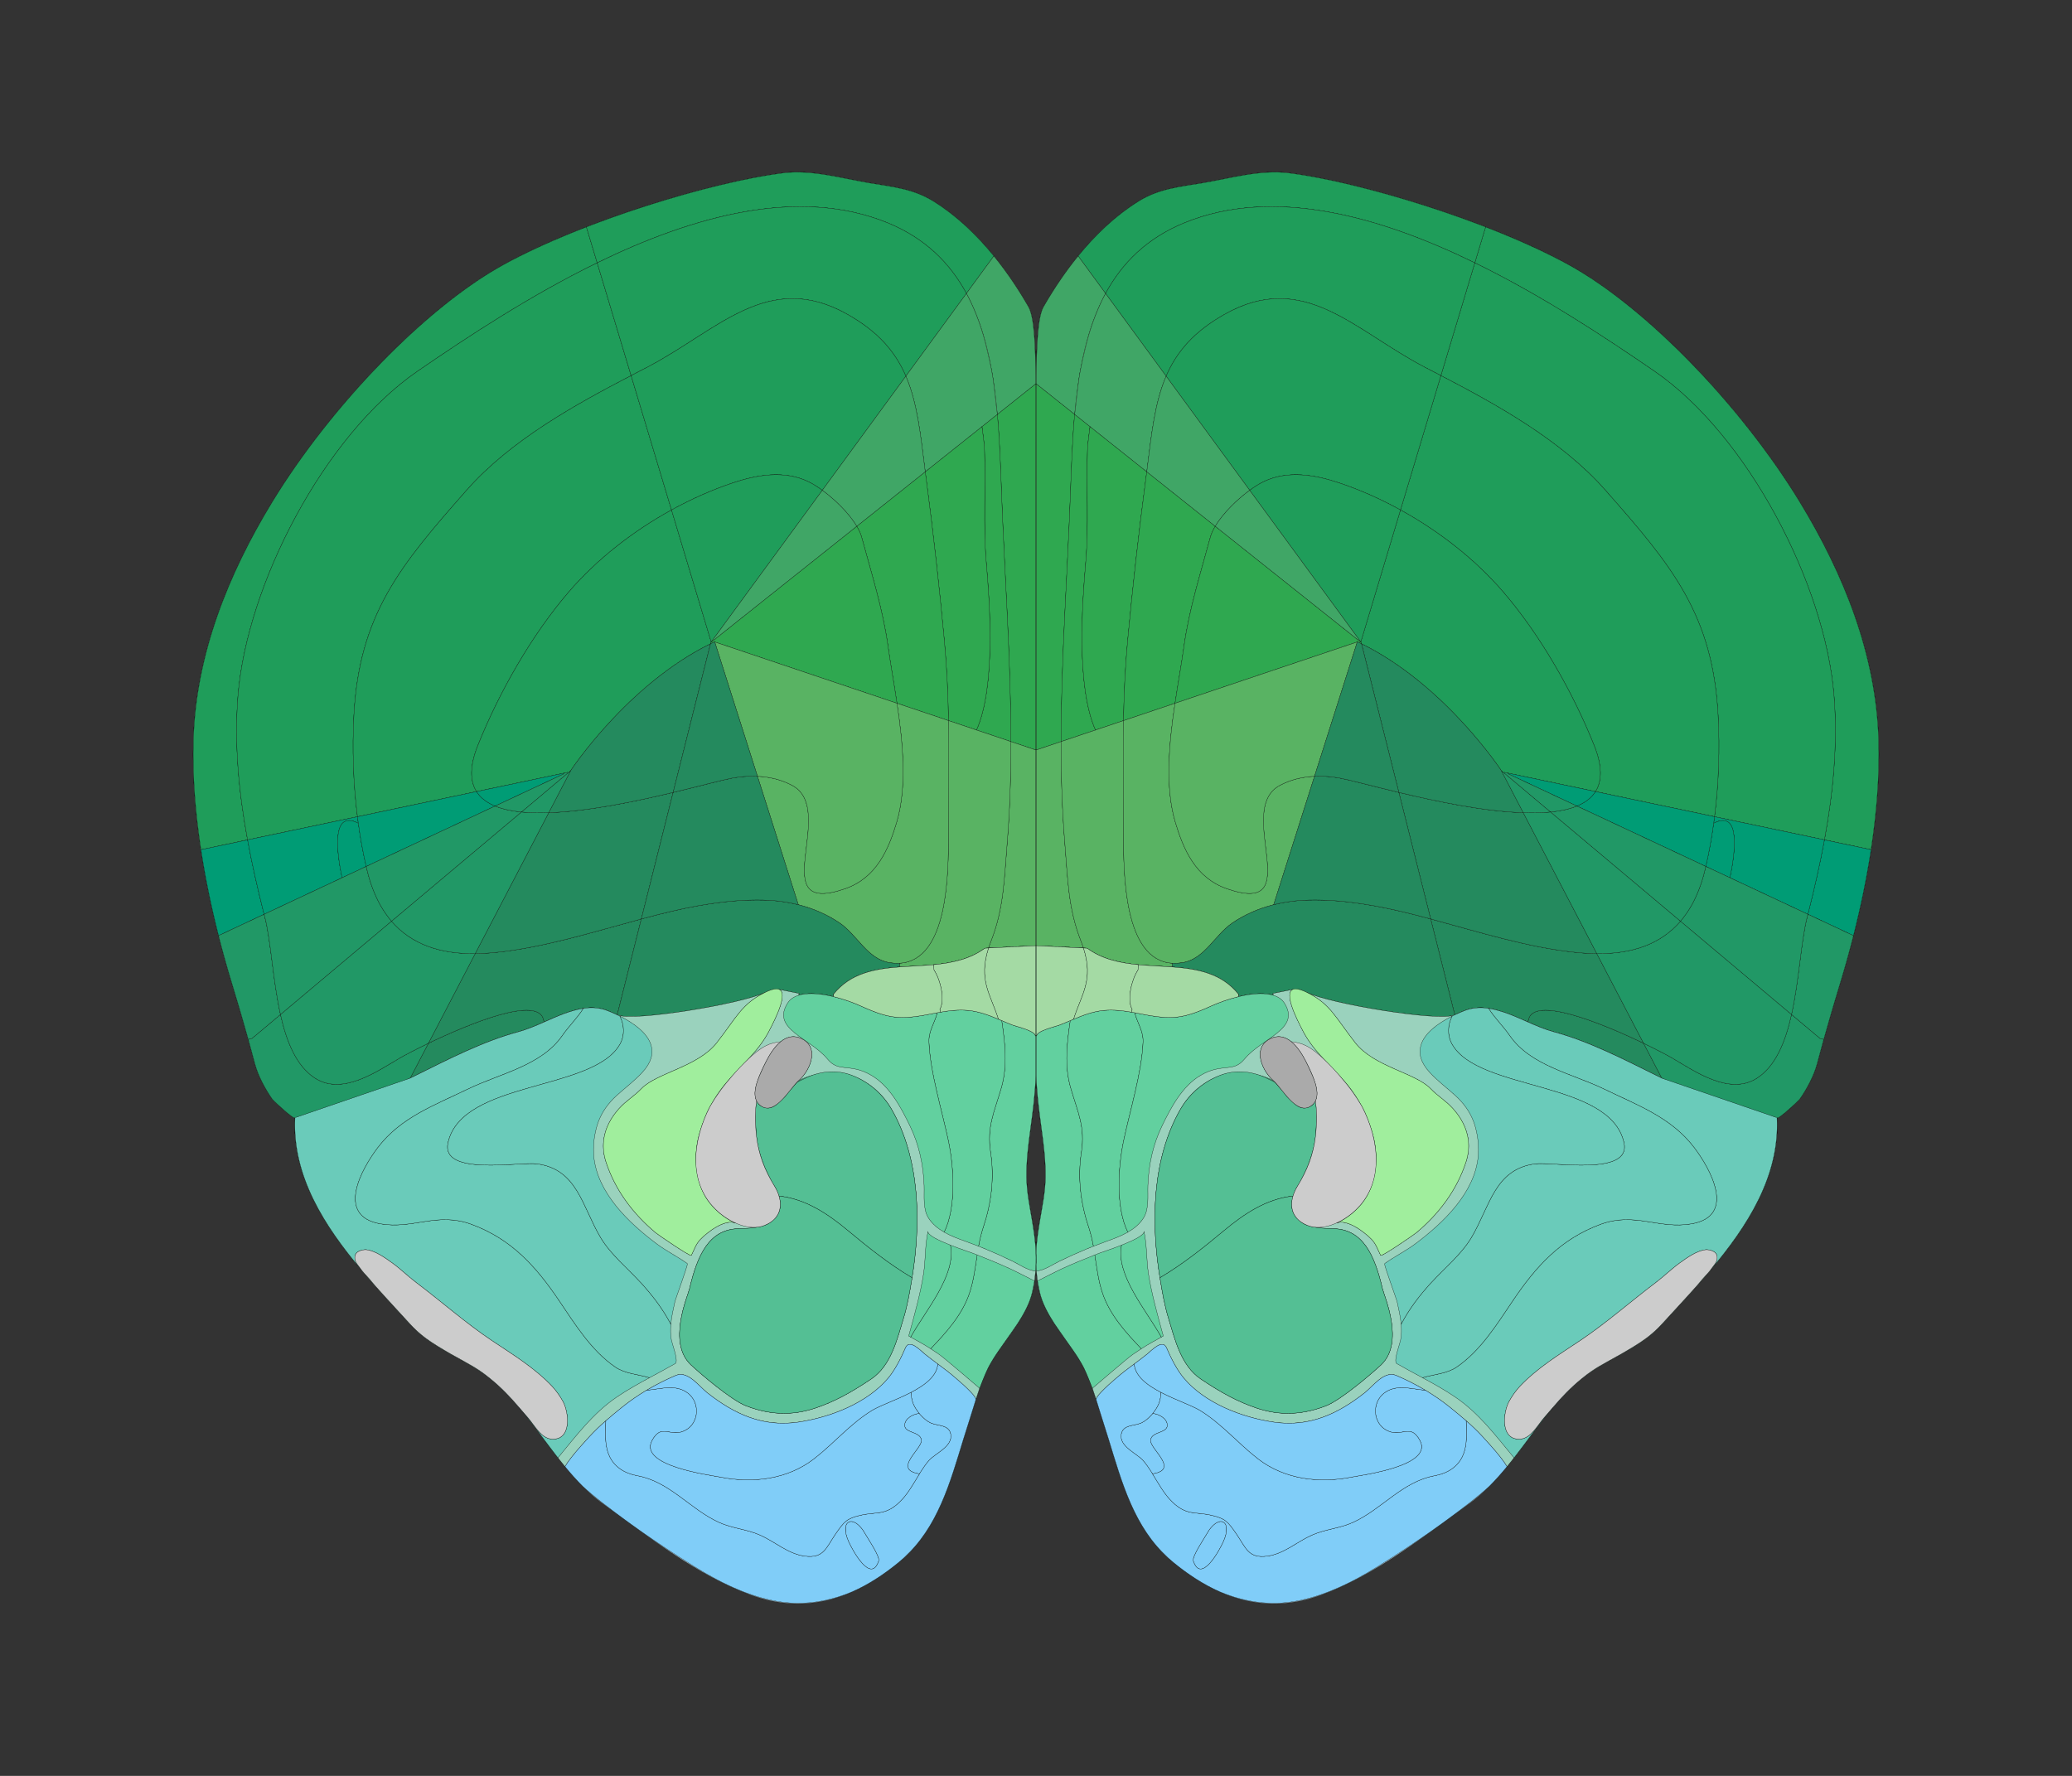 <?xml version="1.0" encoding="utf-8"?>
<!-- Generator: Adobe Illustrator 16.0.0, SVG Export Plug-In . SVG Version: 6.00 Build 0)  -->
<!DOCTYPE svg PUBLIC "-//W3C//DTD SVG 1.1//EN" "http://www.w3.org/Graphics/SVG/1.1/DTD/svg11.dtd">
<svg version="1.1" id="Layer_1" xmlns="http://www.w3.org/2000/svg" xmlns:xlink="http://www.w3.org/1999/xlink" x="0px" y="0px"
	 width="7840px" height="6720px" viewBox="0 0 7840 6720" enable-background="new 0 0 7840 6720" xml:space="preserve">
<rect x="0" y="0" width="7840" height="6720" fill="#333333" stroke="none"/>
<g>
	<g transform="scale(1.0)">
		<g id="_x31_80611177" transform=" scale(1.0, 1.0)">
			<path id="_x31_80611179" fill="#BFDAE3" stroke="#000000" d="M3920.911,2907.485c0.017-174.515,0.021-329,0.044-504.958
				c0.036-231.821,0.104-504.554,0.057-694.292c-0.08-290.917-4.874-490.895,27.55-547.359
				c87.705-152.748,207.852-304.595,358.903-398.878c77.332-48.271,156.094-54.976,243.771-69.805
				c106.437-17.994,217.919-51.135,327.066-37.339c269.233,34.03,757.128,182.396,1056.187,346.662
				c294.995,162.03,654.389,535.844,874.608,896.756c167.437,274.4,289.552,578.679,299.217,902.226
				c8.95,299.662-58.79,635.708-146.135,922.126c-31.434,103.061-60.077,202.063-87.007,304.095
				c-11.446,43.369-39.606,95.888-65.438,132.392c-4.857,6.851-85.474,81.625-86.035,70.229
				c15.556,316.158-242.136,568.846-435.409,781.071c-69.149,75.936-153.796,109.807-240.282,162.112
				c-211.483,127.899-295.955,378.829-494.119,521.317c-174.46,125.435-351.368,267.101-555.33,341.72
				c-208.884,76.422-392.512,13.457-559.483-123.807c-162.307-133.428-202.059-338.158-264.311-528.551
				c-29.136-89.145-47.975-173.806-100.34-253.412c-53.615-81.487-127.962-161.097-145.423-261.147
				c-30.247-173.288,25.374-288.532,26.788-414.679c1.421-126.124-30.473-237.076-34.974-385.737
				C3920.83,3887.67,3920.86,3531.88,3920.911,2907.485z"/>
			<path id="_x31_80611180" fill="#B0FFB8" stroke="#000000" d="M6809.095,1898.278
				c-220.214-360.915-579.611-734.738-874.604-896.769c-299.063-164.266-786.949-312.64-1056.185-346.67
				c-109.147-13.795-220.628,19.346-327.066,37.34c-87.676,14.829-166.435,21.532-243.765,69.803
				c-151.055,94.288-271.2,246.131-358.907,398.885c-32.425,56.463-27.631,256.442-27.554,547.361
				c0.048,189.737-0.035,463.246-0.055,694.295c-0.021,175.962-0.032,330.45-0.047,504.965
				c-0.058,624.398-0.088,980.194-0.097,1160.75c4.499,148.657,36.388,259.611,34.972,385.739
				c-1.415,126.143-57.037,241.389-26.796,414.683c17.465,100.051,91.81,179.658,145.426,261.148
				c24.568,37.34,46.128,80.396,58.332,123.18c68.913-60.435,122.603-106.653,188.769-149.402
				c8.793-5.681,115.41-65.824,113.575-71.451c14.374,44.158,28.874,107.274,64.622,144.412
				c50.696,52.667,103.037,88.458,170.523,116.916c17.769,6.797,54.663,26.08,72.889,31.635
				c96.747,29.494,165.947,34.079,258.549,1.402c23.382-8.251,84.25-45.34,127.911-79.76c13.43-10.596,50.885-44.002,64.636-56.379
				c14.77-13.288,41.267-33.004,55.029-56.379c4.296,2.611,55.753,38.438,60.5,39.886c6.253,1.922,91.303,47.342,177.405,100.417
				c108.151,66.668,226.898,226.943,239.279,242.068c110.323-133.189,169.399-251.776,321.571-343.806
				c86.483-52.31,171.135-86.177,240.281-162.116c193.267-212.227,450.963-464.914,435.403-781.077
				c0.566,11.393,81.182-63.379,86.041-70.229c25.826-36.503,53.987-89.023,65.435-132.394
				c26.936-102.031,55.568-201.035,87.008-304.102c87.341-286.416,155.089-622.46,146.135-922.126
				C7098.646,2476.963,6976.533,2172.68,6809.095,1898.278z M4956.897,4187.302c-53.151,31.037-107.392-71.325-138.764-98.404
				c-24.578-21.21-47.141-58.315-49.603-92.628c-1.944-27.058,8.619-52.396,40.571-66.834
				c68.953-31.164,117.725,54.92,140.681,104.979C4968.499,4075.259,5011.05,4155.669,4956.897,4187.302z"/>
			<path id="_x31_80611223" fill="#1F9D5A" stroke="#000000" d="M6259.981,1404.676
				c-186.559-128.168-424.44-285.548-679.654-410.092l40.609-134.995l0.248-0.58c114.199,44.158,222.456,92.605,313.303,142.455
				c294.982,162.09,654.396,535.929,874.602,896.798c167.403,274.387,289.584,578.724,299.211,902.279
				c4.034,133.514-7.285,274.289-28.668,414.729l-176.334-37.229c33.021-179.805,50.779-362.25,36.271-544.615
				C6906.188,2213.16,6613.218,1647.309,6259.981,1404.676z"/>
			<path id="_x31_80611222" fill="#1F9D5A" stroke="#000000" d="M6074.694,1855.372c-168.068-190.713-413.3-324.909-622.717-434.098
				l128.35-426.689c255.214,124.543,493.1,281.926,679.656,410.092c353.234,242.633,646.203,808.483,679.588,1228.751
				c14.505,182.364-3.25,364.811-36.273,544.614l-415.796-87.67c16.02-127.324,19.992-257.703,13.486-382.307
				C6480.967,2325.924,6325.936,2140.327,6074.694,1855.372z"/>
			<path id="_x31_80611221" fill="#1F9D5A" stroke="#000000" d="M5451.978,1421.273
				c209.417,109.188,454.648,243.386,622.717,434.099c251.24,284.957,406.272,470.551,426.293,852.695
				c6.509,124.602,2.534,254.979-13.485,382.306l-450.698-95.102c25.004-39.524,26.492-95.965-4.855-174.361
				c-80.766-201.763-204.275-418.961-346.191-583.349c-104.537-121.063-240.351-227.359-386.646-307.827L5451.978,1421.273z"/>
			<path id="_x31_80611220" fill="#1F9D5A" stroke="#000000" d="M5299.11,1929.734c146.296,80.468,282.109,186.764,386.646,307.827
				c141.916,164.388,265.426,381.586,346.191,583.349c31.35,78.395,29.859,134.837,4.855,174.361l-330.311-69.675l-14.275-3.054
				l-1.815,2.146l-9.155-7.673c0,0-213.279-325.306-529.637-480.882l-1.154-4.618l-1.567-2.146L5299.11,1929.734z"/>
			<path id="_x31_80611227" fill="#1F9D5A" stroke="#000000" d="M5621.185,859.009l-0.248,0.58l-40.609,134.995
				c-363.802-177.527-762.765-288.137-1098.123-151.599c-142.677,58.161-236.591,152.636-298.983,267.577l-103.71-141.608
				c65.688-80.697,141.779-153.224,227.931-206.935c77.32-48.349,156.126-55.026,243.76-69.872
				c106.45-17.98,217.932-51.14,327.102-37.351C5065.778,678.577,5359.202,757.656,5621.185,859.009z"/>
			<path id="_x31_80611226" fill="#1F9D5A" stroke="#000000" d="M5580.327,994.583l-128.35,426.689
				c-20.136-10.482-40.019-20.798-59.41-30.866c-268.579-139.398-458.516-370.383-759.141-200.833
				c-117.177,66.085-181.797,142.904-221.001,234l-229.203-313.011c62.395-114.942,156.306-209.416,298.983-267.576
				C4817.563,706.447,5216.526,817.056,5580.327,994.583z"/>
			<path id="_x31_80611225" fill="#1F9D5A" stroke="#000000" d="M5451.978,1421.273l-152.867,508.461
				c-75.17-41.431-153.062-75.931-230.955-102.096c-92.499-31.033-194.488-48.948-286.086-5.307
				c-16.011,7.592-34.414,19.058-53.558,33.003l-316.086-431.761c39.204-91.096,103.821-167.915,221.001-234
				c300.625-169.547,490.562,61.436,759.14,200.832C5411.959,1400.475,5431.842,1410.791,5451.978,1421.273z"/>
			<path id="_x31_80611224" fill="#1F9D5A" stroke="#000000" d="M5299.11,1929.734l-150.224,499.633l-420.375-574.033
				c19.144-13.944,37.547-25.411,53.556-33.003c91.598-43.644,193.587-25.726,286.086,5.307
				C5146.047,1853.804,5223.94,1888.303,5299.11,1929.734z"/>
			<path id="_x31_80611219" fill="#009C75" stroke="#000000" d="M7079.634,3215.271c-16.759,109.915-39.792,219.58-66.534,325.282
				l-172.372-80.8c23.44-92.914,45.154-186.901,62.572-281.712L7079.634,3215.271z"/>
			<path id="_x31_80611218" fill="#009C75" stroke="#000000" d="M6840.726,3459.753l-295.069-138.247
				c18.821-88.456,43.428-260.502-61.21-206.381l-0.248-0.002c1.24-8.167,2.313-16.421,3.305-24.754l415.795,87.67
				C6885.878,3272.853,6864.168,3366.839,6840.726,3459.753z"/>
			<path id="_x31_80611217" fill="#009C75" stroke="#000000" d="M6484.446,3115.125c104.636-54.123,80.031,117.925,61.21,206.381
				l-91.342-42.833c12.382-53.305,22.37-108.097,29.883-163.548H6484.446z"/>
			<path id="_x31_80611216" fill="#009C75" stroke="#000000" d="M5966.493,3050.139c30.86-12.707,55.042-30.609,70.31-54.869
				l450.699,95.101c-0.991,8.333-2.063,16.585-3.305,24.754c-7.512,55.452-17.501,110.243-29.883,163.548L5966.493,3050.139z"/>
			<path id="_x31_80611215" fill="#009C75" stroke="#000000" d="M5706.493,2925.595l330.31,69.675
				c-15.27,24.256-39.448,42.163-70.31,54.869l-260.496-122.069L5706.493,2925.595z"/>
			<path id="_x31_80611231" fill="#40A666" stroke="#000000" d="M4079.509,968.954l103.71,141.608
				c-55.622,102.318-86.25,220.891-104.083,344.42c-5.369,37.381-9.58,75.257-12.966,113.297l-145.304-115.704
				c0.922-151.254,5.964-253.824,27.668-291.699C3986.172,1095.28,4029.912,1029.765,4079.509,968.954z"/>
			<path id="_x31_80611230" fill="#40A666" stroke="#000000" d="M4183.223,1110.561l229.204,313.011
				c-43.577,101.328-55.553,220.318-73.389,361.918l-214.695-170.915c-38.822-30.9,0,0-33.584-26.73l-24.587-19.565
				c6.337-43.889,7.677-73.338,16.521-136.748c5.361-38.443,20.584-101.164,30.189-138.939
				C4131.023,1221.239,4159.773,1153.693,4183.223,1110.561z"/>
			<path id="_x31_80611229" fill="#40A666" stroke="#000000" d="M4412.426,1423.573l316.086,431.761
				c-48.521,35.562-101.587,87.709-130.47,136.391l-259.003-206.234C4356.874,1643.891,4368.85,1524.901,4412.426,1423.573z"/>
			<path id="_x31_80611228" fill="#40A666" stroke="#000000" d="M4728.512,1855.334l420.377,574.033l-0.25,0.66l-550.597-438.301
				C4626.925,1943.042,4679.99,1890.895,4728.512,1855.334z"/>
			<path id="_x31_80611236" fill="#2FA850" stroke="#000000" d="M3920.868,1452.576l145.304,115.704
				c-9.005,101.083-12.231,203.322-15.87,300.611c-11.496,307.543-35.123,625.07-35.398,937.482l-93.988,31.597
				c0.012-146.965,0.025-283.202,0.039-435.448c0.019-231.792,0.123-504.598,0.057-694.305
				C3921.021,1612.578,3920.45,1526.676,3920.868,1452.576z"/>
			<path id="_x31_80611235" fill="#2FA850" stroke="#000000" d="M4145.12,2762.565l-130.215,43.805
				c0.273-312.412,23.902-629.938,35.398-937.481c3.638-97.289,6.867-199.529,15.87-300.611l58.171,46.297
				c-3.963,32.016-8.587,62.715-9.416,84.911c-5.209,143.003,5.422,288.317-6.888,430.742
				C4095.156,2279.502,4071.444,2596.205,4145.12,2762.565z"/>
			<path id="_x31_80611234" fill="#2FA850" stroke="#000000" d="M4124.344,1614.576l214.695,170.915
				c-1.734,13.863-3.553,27.892-5.452,42.165c-26.339,199.197-48.307,398.309-66.973,598.332
				c-9.416,100.505-13.717,200.681-15.459,300.858l-106.038,35.72c-73.673-166.363-49.961-483.063-37.077-632.337
				c12.307-142.425,1.675-287.739,6.889-430.742C4115.756,1677.29,4120.378,1646.593,4124.344,1614.576z"/>
			<path id="_x31_80611233" fill="#2FA850" stroke="#000000" d="M4339.038,1785.49l259.004,206.234
				c-8.502,14.358-14.939,28.386-18.488,41.587c-37.643,139.535-80.149,271.395-100.129,415.552
				c-8.672,62.631-21.963,135.576-33.438,212.482l-194.829,65.501c1.742-100.177,6.042-200.355,15.458-300.858
				c18.665-200.024,40.633-399.136,66.974-598.332C4335.486,1813.38,4337.305,1799.353,4339.038,1785.49z"/>
			<path id="_x31_80611232" fill="#2FA850" stroke="#000000" d="M5135.603,2429.283l-689.616,232.063
				c11.476-76.907,24.767-149.851,33.438-212.48c19.979-144.158,62.488-276.018,100.128-415.553
				c3.55-13.202,9.987-27.23,18.489-41.587l550.596,438.301l1.816,1.487l1.154,4.618c-4.95-2.393-9.9-4.787-14.934-7.179
				L5135.603,2429.283z"/>
			<path id="_x31_80611240" fill="#59B363" stroke="#000000" d="M4099.662,3587.411l-178.813-9.01
				c0.017-177.826,0.035-398.892,0.058-670.954c0.003-23.518,0.005-46.622,0.008-69.48l93.988-31.596
				c-0.094,130.626,3.856,260.427,14.488,388.166c10.8,129.8,12.438,243.263,60.371,365.23
				C4093.559,3569.422,4096.858,3578.582,4099.662,3587.411z"/>
			<path id="_x31_80611239" fill="#59B363" stroke="#000000" d="M4251.285,3158.992c-0.012,135.99-1.113,475.387,185.128,485.799
				l-0.993,14.275c-42.167-3.137-85.319-4.463-127.654-8.51c-69.891-6.609-137.471-20.643-194.404-62.484l-13.697-0.661
				c-2.803-8.828-6.104-17.989-9.899-27.645c-47.932-121.968-49.573-235.428-60.371-365.231
				c-10.633-127.739-14.584-257.541-14.488-388.166l236.252-79.526c-0.751,56.48-0.621,43.467-0.974,89.411l-0.111,48.394
				C4250.063,2962.352,4251.294,3060.3,4251.285,3158.992z"/>
			<path id="_x31_80611238" fill="#59B363" stroke="#000000" d="M4973.906,2937.496l-154.598,486.017
				c-55.536,14.022-108.76,36.793-156.543,69.302c-66.432,45.295-104.559,136.227-187.821,149.751
				c-13.696,2.228-26.489,2.888-38.536,2.226c-186.242-10.414-185.141-349.809-185.127-485.798
				c0.009-98.693-1.221-196.642-1.212-294.343c0.004-45.964,0.256-91.923,1.084-137.804l194.829-65.503
				c-22.704,151.088-38.397,317.362,1.363,450.466c30.524,102.079,76.31,209.521,194.141,250.706
				c311.079,108.951,26.432-297.309,200.881-390.538C4884.044,2949.701,4929.1,2939.555,4973.906,2937.496z"/>
			<path id="_x31_80611237" fill="#59B363" stroke="#000000" d="M5135.603,2429.283l-161.694,508.211
				c-44.807,2.061-89.861,12.205-131.535,34.481c-174.447,93.229,110.198,499.49-200.881,390.54
				c-117.833-41.187-163.619-148.628-194.141-250.706c-39.763-133.105-24.067-299.376-1.361-450.465L5135.603,2429.283z"/>
			<path id="_x31_80611206" fill="#248A5E" stroke="#000000" d="M6268.583,4070.25c-123.193-60.992-254.968-129.329-388.23-165.316
				c-34.572-9.327-67.496-23.523-100.254-37.968l2.889-6.438c17.171-95.804,279.482,11.906,436.012,87.181l68.972,132.113
				C6281.536,4076.688,6275.101,4073.47,6268.583,4070.25z"/>
			<path id="_x31_80611205" fill="#248A5E" stroke="#000000" d="M5413.346,3477.367c183.017,49.278,369.005,108.71,556.646,127.375
				c24.673,2.476,48.77,3.802,72.12,3.967l176.887,339.001c-156.529-75.273-418.839-182.98-436.012-87.18l-2.889,6.437
				c-48.188-21.294-96.13-43.248-148.857-51.422c-30.367-4.706-60.648-2.48-89.367,8.657c-12.21,4.703-24.756,10.064-37.297,16.087
				L5413.346,3477.367z"/>
			<path id="_x31_80611204" fill="#248A5E" stroke="#000000" d="M5969.992,3604.742c-187.642-18.667-373.631-78.097-556.648-127.375
				l-120.352-478.862c141.762,34.011,321.563,71.82,470.836,76.867l278.284,533.338
				C6018.762,3608.542,5994.667,3607.218,5969.992,3604.742z"/>
			<path id="_x31_80611203" fill="#248A5E" stroke="#000000" d="M5151.608,2436.132c316.356,155.575,529.637,480.88,529.637,480.88
				l82.585,158.358c-149.271-5.046-329.076-42.855-470.835-76.867L5151.608,2436.132z"/>
			<path id="_x31_80611202" fill="#248A5E" stroke="#000000" d="M5413.346,3477.367c-22.445-6.026-44.807-11.97-67.086-17.58
				c-127.898-32.276-260.006-56.632-392.529-54.004c-45.219,0.905-90.524,6.593-134.42,17.729
				c-55.538,14.022-108.762,36.793-156.543,69.302c-66.432,45.295-104.559,136.227-187.821,149.751
				c-13.698,2.228-26.489,2.888-38.537,2.226l-0.993,14.275c95.636,7.104,186.24,23.616,250.102,102.345l0.578,9.902
				c8.335-1.98,16.671-3.713,24.921-5.279c39.608-7.342,77.814-8.74,106.942,0.09l-1.401-7.014l75.256-15.013l0.083-0.082
				c10.067-4.206,27.313-1.233,54.212,11.888c87.135,42.67,501.115,111.443,558.471,84.385L5413.346,3477.367z"/>
			<path id="_x31_80611201" fill="#248A5E" stroke="#000000" d="M5292.994,2998.505l120.352,478.862
				c-22.445-6.026-44.807-11.97-67.086-17.58c-127.898-32.276-260.006-56.632-392.529-54.004
				c-45.219,0.905-90.524,6.593-134.42,17.729l154.596-486.017c32.924-1.566,65.683,1.325,96.71,7.022
				C5107.417,2951.288,5190.264,2973.905,5292.994,2998.505z"/>
			<path id="_x31_80611200" fill="#248A5E" stroke="#000000" d="M5151.608,2436.132l141.386,562.373
				c-102.73-24.599-185.577-47.216-222.38-53.986c-31.027-5.697-63.784-8.588-96.708-7.023l161.692-508.211l1.074-0.333
				C5141.706,2431.345,5146.658,2433.739,5151.608,2436.132z"/>
			<path id="_x31_80611214" fill="#219866" stroke="#000000" d="M6840.726,3459.753l172.372,80.8
				c-15.849,62.298-33.021,123.278-50.93,182.112c-21.79,71.459-42.26,140.855-61.659,210.744l-14.605-4.043l-107.262-90.118
				c28.974-129.386,35.671-275.854,59.112-367.857C6838.744,3467.509,6839.735,3463.63,6840.726,3459.753z"/>
			<path id="_x31_80611213" fill="#219866" stroke="#000000" d="M6454.314,3278.673l386.411,181.08
				c-0.99,3.877-1.981,7.756-2.972,11.636c-23.443,92.004-30.141,238.472-59.112,367.857l-420.314-353.213
				c5.235-6.077,23.691-29.052,41.842-59.904c10.817-18.39,30.501-64.053,37.416-85.931
				C6449.991,3300.951,6451.875,3288.574,6454.314,3278.673C6454.314,3278.673,6450.353,3297.405,6454.314,3278.673z"/>
			<path id="_x31_80611212" fill="#219866" stroke="#000000" d="M5966.493,3050.139l487.821,228.535
				c-0.907,4.208-1.902,8.418-2.89,12.542c-12.465,51.985-29.715,96.792-51.255,134.912c-12.545,22.196-26.491,42.081-41.841,59.905
				l-491.848-413.293C5904.355,3069.03,5938.269,3061.77,5966.493,3050.139z"/>
			<path id="_x31_80611211" fill="#219866" stroke="#000000" d="M5705.997,2928.071l260.496,122.068
				c-28.223,11.633-62.137,18.89-100.013,22.601l-176.078-148.054l1.815-2.146l14.275,3.054L5705.997,2928.071z"/>
			<path id="_x31_80611210" fill="#219866" stroke="#000000" d="M6648.077,4079.609c70.556-45.627,107.613-137.631,130.564-240.363
				l107.26,90.12l14.605,4.043c-8.666,30.943-17.086,61.971-25.339,93.324c-11.475,43.405-39.616,95.885-65.45,132.353
				c-4.869,6.85-84.998,81.271-86.07,70.381c0-0.083,0-0.083,0-0.083c0.164,2.475-206.697-56.048-231.619-63.063
				c-71.954-20.224-137.139-52.99-204.058-86.498l-68.972-132.113c51.653,24.923,91.837,46.3,107.848,55.623
				C6413.73,4054.09,6544.264,4146.688,6648.077,4079.609z"/>
			<path id="_x31_80611209" fill="#219866" stroke="#000000" d="M6042.112,3608.709c131.615,1.166,240.54-34.884,316.215-122.675
				l420.314,353.214c-22.951,102.734-60.009,194.734-130.564,240.361c-103.813,67.078-234.347-25.519-321.23-76.275
				c-16.011-9.323-56.192-30.7-107.848-55.623L6042.112,3608.709z"/>
			<path id="_x31_80611208" fill="#219866" stroke="#000000" d="M6358.327,3486.032c-75.673,87.793-184.602,123.842-316.213,122.676
				L5763.83,3075.37c36.388,1.241,70.881,0.584,102.649-2.631L6358.327,3486.032z"/>
			<path id="_x31_80611207" fill="#219866" stroke="#000000" d="M5690.402,2924.686l176.077,148.055
				c-31.769,3.214-66.262,3.873-102.649,2.631l-82.585-158.358L5690.402,2924.686z"/>
			<path id="_x31_80611181" fill="#9AD2BD" stroke="#000000" d="M6723.652,4229.47c-0.003-0.084-0.003-0.084-0.003-0.084
				c0.166,2.476-206.697-56.047-231.617-63.064c-71.956-20.223-137.141-52.989-204.058-86.496
				c-6.435-3.133-12.87-6.355-19.392-9.573c-123.193-60.99-254.968-129.328-388.229-165.314
				c-34.574-9.329-67.497-23.524-100.254-37.97c-48.188-21.295-96.13-43.249-148.857-51.422c-30.368-4.705-60.65-2.48-89.368,8.657
				c-12.211,4.704-24.755,10.064-37.297,16.087c-57.353,27.061-471.335-41.713-558.47-84.385
				c87.135,42.672,106.854,94.162,181.521,189.808c71.371,91.353,227.242,113.976,284.668,173.313
				c29.212,30.204,57.266,44.895,85.4,76.171c6.602,7.345,12.788,14.934,18.399,22.693c37.54,51.82,52.469,113.139,31.01,178.653
				c-35.08,107.267-102.584,196.466-188.161,268.167c-9.323,7.839-131.703,91.747-134.758,85.643
				c-10.891-21.537-17.16-42.91-34.321-60.653c-25.741-26.572-91.173-77.824-132.681-61.9
				c39.28-15.097,81.942-52.228,105.301-86.636c31.44-46.123,43.329-100.255,44.075-155.375
				c0.498-34.741-5.109-71.212-15.422-104.386c-9.9-31.69-21.53-64.612-37.454-93.581c-16.42-29.79-34.9-58.59-56.603-84.833
				c-55.608-67.174-123.682-120.155-164.932-197.974c-31.434-59.166-72.934-147.219-40.339-160.915l-75.255,15.013l1.401,7.016
				c-29.126-8.833-67.334-7.432-106.943-0.092c-8.251,1.567-16.585,3.299-24.922,5.281l-0.577-9.903
				c-63.86-78.729-154.465-95.24-250.101-102.345c-42.168-3.137-85.32-4.463-127.654-8.511
				c-69.891-6.608-137.474-20.641-194.404-62.482l-13.697-0.663l-178.809-9.008c-0.019,230.253-0.03,387.939-0.039,489.824
				c4.499,148.66,36.395,259.609,34.975,385.736c-1.414,126.146-57.033,241.392-26.79,414.682
				c17.461,100.051,91.808,179.658,145.424,261.146c1.843,2.803,3.635,5.614,5.399,8.43c20.312,32.169,38.13,68.082,49.687,104.16
				c1.247,3.4,2.478,6.803,3.685,10.217c5.157,14.618,9.964,29.382,14.652,44.282c-4.009-14.737,67.267-74.281,76.632-82.53
				c21.41-18.856,44.337-35.955,67.278-53.027c16.465-12.261,32.94-24.503,48.865-37.373c16.662-13.484,58.206-58.655,73.074-24.08
				c16.339,37.977,38.934,83.366,65.481,114.991c79.811,95.07,220.051,148.913,340.01,166.489
				c134.506,19.741,242.269-30.201,345.311-111.48c30.613-24.146,73.289-84.268,117.895-65.335
				c37.508,15.925,74.856,34.721,110.625,56.032c32.15,19.156,63.026,40.346,91.586,63.323
				c20.568,16.548,42.22,34.188,63.192,52.551c0.529,0.463,1.06,0.918,1.588,1.381c20.64,18.142,40.572,36.981,58.087,56.189
				c6.482,7.113,72.953,77.374,94.656,115.791c106.347-129.284,191.079-278.922,335.445-370.785
				c0.553-0.354,1.107-0.699,1.662-1.054c1.571-0.981,3.154-1.96,4.748-2.936c1.346-0.831,2.674-1.679,4.03-2.5
				c86.486-52.308,171.135-86.179,240.282-162.113c123.809-135.948,274.051-288.502,361.969-463.708
				c0.153-0.308,0.305-0.612,0.457-0.92c0.911-1.82,1.817-3.642,2.715-5.469c0.354-0.717,0.698-1.436,1.048-2.151
				c0.692-1.419,1.384-2.832,2.066-4.253c0.554-1.15,1.1-2.309,1.647-3.462c0.473-0.985,0.945-1.973,1.411-2.963
				c0.714-1.524,1.424-3.05,2.129-4.577c0.29-0.625,0.583-1.247,0.871-1.875c0.877-1.902,1.742-3.811,2.601-5.717
				c0.113-0.248,0.23-0.499,0.342-0.75c39.998-88.956,63.073-183.666,58.15-284.879
				C6723.685,4229.614,6723.657,4229.552,6723.652,4229.47z M4956.897,4187.302c-53.151,31.037-107.392-71.325-138.764-98.404
				c-24.578-21.21-47.141-58.315-49.603-92.628c-1.944-27.058,8.619-52.396,40.571-66.834
				c68.953-31.164,117.725,54.92,140.681,104.979C4968.499,4075.259,5011.05,4155.669,4956.897,4187.302z"/>
			<path id="_x31_80611183" fill="#54BF94" stroke="#000000" d="M4977.722,4298.704c-4.175,39.649-15.773,80.123-30.856,116.804
				c-11.628,28.313-27.313,53.666-41.793,80.436c-7.524,13.899-13.116,29.001-15.866,44.554c-2.971,16.783-2.235,36.484,5.88,51.71
				c29.261,54.935,95.917,55.755,150.583,57.17c111.48,2.864,155.193,99.439,185.215,226.877
				c7.137,30.314,84.994,204.302-5.778,288.876c-35.245,32.824-151.26,132.612-208.371,154.701
				c-108.001,41.765-193.641,31.186-261.995,8.229c-70.047-23.519-131.011-56.21-210.406-109.356
				c-75.898-50.821-98.487-149.523-123.697-232.753c-14.313-47.274-22.611-96.204-30.734-144.83
				c-35.075-209.939-32.516-455.268,77.773-645.549c33.526-57.846,86.807-103.344,149.72-125.754
				c35.502-12.648,73.157-15.354,110.192-8.659c27.285,4.934,78.091,14.865,97.821,35.923c10.217,10.904,19.68,22.582,29.611,33.77
				c19.458,21.921,41.367,55.476,72.337,61.502c13.648,2.651,32.68-4.214,42.095-14.6c2.884-3.183,4.279-7.52,7.238-10.54
				c3.214,5.048,2.799,15.457,3.36,21.562c0.688,7.546,1.08,15.12,1.271,22.696c0.37,14.886-0.083,29.773-0.819,44.642
				C4979.811,4270.279,4979.206,4284.594,4977.722,4298.704z"/>
			<path id="_x31_80611184" fill="#54BF94" stroke="#000000" d="M4892.644,4525.898c3.047-10.387,7.285-20.451,12.431-29.955
				c5.315-9.826,12.552-19.928,17.682-30.132c8.284-16.484,17.13-33.317,24.111-50.304c15.081-36.683,26.68-77.156,30.856-116.804
				c1.484-14.11,2.089-28.425,2.783-42.587c0.737-14.87,1.188-29.758,0.82-44.644c-0.192-7.576-0.584-15.148-1.271-22.696
				c-0.562-6.104-0.146-16.516-3.361-21.563c-2.958,3.021-4.357,7.356-7.237,10.54c-9.413,10.386-28.445,17.251-42.093,14.601
				c-15.37-2.992-28.209-14.43-39.279-24.811c-6.13-5.742-12.085-11.748-18.019-17.703c-5.765-5.794-9.646-12.908-15.041-18.989
				c-9.934-11.187-19.393-22.864-29.613-33.769c-4.323-4.608-14.09-7.784-19.705-10.742c-6.773-3.563-13.621-6.97-20.599-10.115
				c-52.582-23.68-114.394-28.648-168.859-7.04c-5.652,2.242-11.147,4.578-16.498,6.977c-54.73,24.638-102.14,67.781-132.07,119.413
				c-109.244,188.474-112.785,430.946-78.756,639.551c87.824-52.255,162.87-112.081,242.233-178.179
				C4707.741,4593.159,4791.741,4536.723,4892.644,4525.898z"/>
			<path id="_x31_80611185" fill="#54BF94" stroke="#000000" d="M5230.886,4876.256c-30.021-127.439-73.733-224.015-185.213-226.877
				c-40.581-1.053-94.774-3.055-122.027-24.77c-6.947-5.526-12.542-10.404-18.606-16.83c-4.043-4.291-7.139-10.282-9.949-15.563
				c-8.116-15.226-8.851-34.935-5.88-51.718c0.869-4.922,2.024-9.794,3.434-14.599c-100.9,10.824-184.901,67.261-261.489,131.048
				c-79.365,66.096-154.409,125.926-242.231,178.179c0.326,2,0.649,4.005,0.979,6c8.126,48.623,16.424,97.556,30.738,144.829
				c25.208,83.23,47.799,181.932,123.695,232.753c79.395,53.145,140.36,85.837,210.405,109.355
				c68.359,22.958,153.996,33.534,261.998-8.23c57.11-22.084,173.127-121.872,208.369-154.699
				C5315.88,5080.556,5238.022,4906.569,5230.886,4876.256z"/>
			<path id="_x31_80611196" fill="#62D09F" stroke="#000000" d="M4091.834,4360.718c14.894-97.686-13.149-149.833-40.916-245.539
				c-23.835-82.152-13.85-169.322-1.161-253.278c-13.477,5.712-26.986,11.443-40.639,16.789
				c-14.608,5.61-86.151,21.697-86.729,41.004h-1.567c-0.005,59-0.009,108.18-0.013,148.533
				c4.524,148.697,36.365,259.604,34.952,385.775c-1.249,111.151-44.577,213.882-34.111,355.32l0.744-0.082
				c29.128-1.648,60.569-24.336,86.069-36.63c34.329-16.584,68.243-32.01,102.736-46.283c8.658-3.565,17.349-7.067,26.089-10.512
				c-4.392-24.197-9.92-48.554-18.124-73.158C4088.315,4550.143,4077.385,4455.48,4091.834,4360.718z"/>
			<path id="_x31_80611195" fill="#62D09F" stroke="#000000" d="M4251.165,4318.854c24.043-115.146,69.231-259.371,73.985-375.92
				c1.703-41.663-22.583-73.915-31.465-110.705c-3.87-0.756-7.745-1.492-11.681-2.115c-33.749-6.029-67.992-9.663-102.319-6.941
				c-41.755,3.215-79.631,17.653-117.342,33.411c-4.196,1.763-8.391,3.54-12.587,5.32c-12.688,83.954-22.672,171.125,1.161,253.276
				c27.767,95.708,55.81,147.854,40.916,245.541c-14.449,94.763-3.519,189.423,27.329,281.934
				c8.206,24.606,13.732,48.961,18.125,73.16c15.923-6.271,32.019-12.339,48.427-18.198c26.921-9.577,55.95-20.208,81.891-35.086
				C4220.62,4567.691,4231.262,4414.186,4251.165,4318.854z"/>
			<path id="_x31_80611194" fill="#62D09F" stroke="#000000" d="M4859.462,3795.093c-9.156-14.276-23.597-23.602-41.503-28.967
				c-29.126-8.832-67.334-7.432-106.942-0.09c-8.25,1.566-16.586,3.297-24.923,5.279c-37.38,8.99-74.679,22.355-105.294,36.3
				c-118.169,53.791-158.024,49.828-284.849,25.062c-0.755-0.149-1.511-0.296-2.265-0.443c8.881,36.789,33.167,69.04,31.464,110.703
				c-4.754,116.549-49.94,260.777-73.983,375.92c-19.906,95.329-30.547,248.835,16.438,343.673
				c23.443-13.448,44.358-30.355,58.89-53.112c22.448-35.066,15.521-84.001,16.926-123.445
				c2.73-77.896,19.075-154.389,53.079-224.609c33.594-69.561,76.591-151.166,145.745-191.842
				c83.098-48.926,122.865-8.652,166.605-61.953C4774.872,3927.115,4923.734,3894.699,4859.462,3795.093z"/>
			<path id="_x31_80611193" fill="#62D09F" stroke="#000000" d="M4142.702,4748.633c-42.05,16.394-83.996,33.616-124.936,52.473
				c-23.339,10.751-92.144,46.014-92.144,46.014s6.777,35.209,8.727,43.639c9.741,42.106,32.004,81.764,55.307,117.771
				c6.798,10.494,54.175,77.507,70.485,100.879c14.644,20.97,28.464,42.655,40.312,65.381c9.772,18.763,32.977,78.516,32.977,78.516
				s132.861-114.16,152.162-127.565c12.569-8.734,23.382-15.953,32.989-22.135c-57.413-60.112-118.616-127.145-146.376-209.201
				C4155.736,4845.736,4150.14,4797.413,4142.702,4748.633z"/>
			<path id="_x31_80611192" fill="#62D09F" stroke="#000000" d="M4243.804,4711.554c-37.312,14.71-74.419,26.776-81.998,29.684
				c-6.368,2.447-12.738,4.912-19.105,7.396c7.438,48.78,13.036,97.104,29.502,145.771
				c27.764,82.055,88.965,149.087,146.378,209.199c31.72-20.406,50.312-29.449,75.688-43.907
				C4339.364,4960.239,4220.337,4824.684,4243.804,4711.554z"/>
			<path id="_x31_80611191" fill="#62D09F" stroke="#000000" d="M4328.52,4659.339c3.149,13.93-40.284,34.654-83.8,51.855
				c-0.307,0.122-0.611,0.241-0.916,0.359c-23.467,113.13,95.561,248.686,150.469,348.143c2.42-1.379,4.898-2.803,7.459-4.296
				c-20.534-74.124-45.036-162.261-56.231-235.684C4337.422,4766.75,4340.346,4711.607,4328.52,4659.339z"/>
			<path id="_x31_80611243" fill="#A4DAA4" stroke="#000000" d="M4099.662,3587.411c39.352,122.378-7.359,174.358-37.317,269.171
				c-17.66,7.424-35.318,15.097-53.226,22.107c-14.608,5.61-86.15,21.697-86.729,41.004h-1.565
				c0.006-89.778,0.017-202.333,0.027-341.292L4099.662,3587.411z"/>
			<path id="_x31_80611242" fill="#A4DAA4" stroke="#000000" d="M4113.361,3588.072c56.936,41.842,124.514,55.876,194.404,62.484
				l-1.815,20.052c-24.181,36.389-42.753,112.714-22.046,148.528l-1.897,10.977c-33.749-6.028-67.992-9.664-102.322-6.942
				c-41.753,3.214-79.628,17.651-117.339,33.411c29.96-94.811,76.67-146.794,37.318-269.171L4113.361,3588.072z"/>
			<path id="_x31_80611241" fill="#A4DAA4" stroke="#000000" d="M4685.52,3761.411l0.576,9.902
				c-37.381,8.99-74.679,22.355-105.293,36.298c-118.169,53.791-158.026,49.83-284.85,25.063c-4.621-0.912-9.242-1.818-13.944-2.563
				l1.898-10.975c-20.71-35.813-2.136-112.139,22.045-148.528l1.813-20.051c42.333,4.045,85.487,5.371,127.654,8.51
				C4531.054,3666.171,4621.658,3682.684,4685.52,3761.411z"/>
			<path id="_x31_80611199" fill="#6ACBBA" stroke="#000000" d="M5840.247,5367.109c-22.893,26.956-48.781,76.697-89.217,78.436
				c-3.972,0.169-7.709,0.039-11.214-0.375c-62.259-7.265-51.743-102.118-29.57-142.327c10.788-19.549,24.815-39.829,40.139-56.116
				c66.389-70.585,148.21-120.137,227.934-173.46c99.634-66.635,192.376-148.76,288.011-220.902
				c30.557-23.053,57.762-50.295,88.786-72.695c26.953-19.465,64.405-46.476,98.269-50.559c11.951-1.449,36.514,4.768,41.514,18.021
				c9.032,23.934-8.576,37.866-20.521,55.486c-1.042,1.539-2.142,3.05-3.276,4.541c140.825-166.831,263.471-356.817,252.597-577.822
				l-435.727-149.516c-6.435-3.135-12.871-6.354-19.392-9.572c-123.193-60.991-254.967-129.329-388.23-165.316
				c-34.572-9.327-67.496-23.523-100.252-37.969c-47.839-21.139-95.439-42.923-147.717-51.234
				c22.419,36.001,55.322,67.429,79.641,102.682c0.006,0.009,0.016,0.02,0.025,0.032c79.024,114.636,236.777,144.105,357.534,202.72
				c125.304,60.827,253.998,106.879,340.895,221.452c60.175,79.339,161.526,258.359-10.103,288.352
				c-123.251,21.506-214.406-45.951-344.091,1.737c-151.43,55.668-244.137,158.922-331.519,288.303
				c-60.598,89.708-122.105,189.7-213.082,251.949c-36.86,25.222-86.146,27.488-129.387,40.26
				c42.16,22.823,84.036,46.171,123.721,73.111c90.269,61.319,152.976,145.741,222.61,229.831c0.049,0.101,0.124,0.174,0.196,0.247
				l0.02-0.099c-0.017-0.146,0.02-0.322,0.113-0.562l-0.113,0.562c0.002,0.031,0.008,0.062,0.016,0.09
				c49.508-63.377,95.635-129.903,147.335-190.973C5864.06,5339.194,5852.115,5353.131,5840.247,5367.109z"/>
			<path id="_x31_80611198" fill="#6ACBBA" stroke="#000000" d="M5724.763,4921.01c87.384-129.382,180.091-232.634,331.521-288.301
				c129.687-47.69,220.84,19.767,344.089-1.738c171.631-29.992,70.281-209.014,10.104-288.353
				c-86.896-114.572-215.593-160.628-340.895-221.451c-120.755-58.616-278.51-88.087-357.536-202.723
				c-0.008-0.012-0.016-0.021-0.023-0.03c-24.32-35.254-57.224-66.682-79.641-102.683c-0.382-0.062-0.761-0.127-1.141-0.188
				c-30.369-4.706-60.65-2.482-89.368,8.657c-12.211,4.702-24.757,10.064-37.298,16.085c-3.417,1.612-6.83,3.27-10.234,4.97
				c-16.747,33.082-18.912,72.743-0.173,106.032c100.77,178.995,598.108,136.205,650.7,373.099
				c28.004,126.641-269.983,71.177-335.505,79.446c-154.989,19.554-172.433,163.427-242.548,280.024
				c-38.939,64.733-102.951,116.192-153.371,171.637c-44.102,48.499-81.959,98.265-111.803,155.286
				c1.882,20.564,1.679,41.131-2.396,61.313c-2.807,13.7-26.497,75.834-15.191,87.221c32.318,18.623,65.365,36.105,98.239,53.9
				c43.237-12.77,92.524-15.038,129.385-40.258C5602.658,5110.714,5664.167,5010.719,5724.763,4921.01z"/>
			<path id="_x31_80611197" fill="#6ACBBA" stroke="#000000" d="M5413.448,4855.494c50.418-55.444,114.432-106.904,153.372-171.635
				c70.116-116.598,87.558-260.472,242.548-280.024c65.522-8.268,363.51,47.193,335.506-79.447
				c-52.592-236.89-549.935-194.103-650.7-373.099c-18.74-33.286-16.576-72.949,0.171-106.032
				c-53.737,26.811-104.814,64.282-118.09,110.3c-8.915,30.697-1.081,65.272,33.905,102.984
				c29.208,31.606,63.946,57.519,95.797,86.322c30.941,27.894,56.272,61.976,70.542,101.42c2.474,6.764,4.62,13.78,6.517,20.957
				c9.488,34.659,13.281,73.36,10.143,107.854c-12.722,138.711-132.215,252.16-236.854,330.792
				c-37.384,28.136-79.303,48.514-117.182,75.576c-3.715,2.64,44.796,133.188,47.52,145.73
				c5.913,27.199,12.426,55.392,15.007,83.589C5331.49,4953.761,5369.349,4903.994,5413.448,4855.494z"/>
			<path id="_x31_80611182" fill="#A0EE9D" stroke="#000000" d="M4891.896,3744.018c10.067-4.206,27.313-1.235,54.212,11.888
				c87.135,42.67,106.854,94.162,181.522,189.808c71.369,91.353,227.24,113.976,284.666,173.313
				c29.212,30.204,57.266,44.895,85.4,76.171c6.602,7.345,12.789,14.934,18.401,22.693c37.54,51.82,52.467,113.139,31.009,178.653
				c-35.081,107.267-102.585,196.466-188.16,268.167c-9.325,7.839-131.704,91.747-134.758,85.643
				c-10.891-21.537-17.16-42.91-34.321-60.653c-25.741-26.573-91.172-77.824-132.681-61.9
				c39.28-15.097,81.944-52.228,105.301-86.636c31.441-46.123,43.329-100.255,44.076-155.375
				c0.498-34.741-5.109-71.212-15.421-104.386c-9.902-31.69-21.532-64.612-37.456-93.581c-16.42-29.79-34.9-58.59-56.603-84.833
				c-55.608-67.174-123.682-120.155-164.932-197.974c-31.436-59.166-72.934-147.219-40.34-160.915"/>
			<path id="_x31_80611189" fill="#80CDF8" stroke="#000000" d="M4566.195,5803.867c-9.109,16.453-56.723,86.148-51.111,102.902
				c29.44,87.781,98.76-39.207,113.931-73.1C4666.491,5749.918,4608.146,5728.074,4566.195,5803.867z"/>
			<path id="_x31_80611190" fill="#80CDF8" stroke="#000000" d="M4353.811,5448.161c6.285-32.228,63.515-24.501,63.13-55.051
				c-0.317-26.104-32.257-42.486-55.116-44.638c-13.049,15.712-29.176,29.749-44.486,36.372
				c-26.463,11.448-68.467,5.63-74.853,42.262c-8.263,47.381,59.775,72.753,83.228,100.22
				c13.063,15.298,24.372,32.253,35.191,49.675l2.623-0.241C4464.749,5559.689,4347.446,5480.756,4353.811,5448.161z"/>
			<path id="_x31_80611188" fill="#80CDF8" stroke="#000000" d="M5607.468,5434.009c-17.516-19.21-37.448-38.049-58.088-56.19
				c-0.527-0.462-1.059-0.919-1.586-1.382c0.175,43.664,5.622,86.248-11.734,128.717c-18.761,45.901-59.968,70.138-107.285,78.927
				c-0.025,0.004-0.05,0.01-0.075,0.013c-0.028,0.006-0.058,0.01-0.086,0.016c-122.416,22.178-199.728,126.364-308.341,176.155
				c-51.475,23.598-104.985,25.721-156.792,48.756c-57.069,25.377-104.581,70.734-168.639,79.367
				c-71.947,9.689-81.213-32.863-115.841-83.096c-33.225-48.207-42.518-59.141-93.96-71.238
				c-62.54-14.709-94.288,2.02-148.749-50.241c-45.799-43.964-69.513-108.402-110.578-156.49
				c-23.451-27.465-91.489-52.838-83.227-100.218c6.388-36.629,48.389-30.813,74.853-42.261
				c26.77-11.578,56.049-45.813,66.979-72.069c5.85-14.062,7.694-28.925,8.83-43.945c-0.002,0-0.004-0.001-0.006-0.003
				c-13.11-6.834-25.775-14.09-37.451-21.844c-0.039-0.026-0.081-0.053-0.119-0.078c-0.634-0.422-1.265-0.847-1.893-1.27
				c-0.104-0.071-0.209-0.139-0.314-0.211c-0.573-0.388-1.143-0.777-1.71-1.17c-0.157-0.107-0.317-0.215-0.478-0.324
				c-0.538-0.372-1.07-0.746-1.603-1.12c-0.183-0.128-0.365-0.254-0.549-0.384c-0.505-0.359-1.011-0.717-1.515-1.078
				c-0.205-0.146-0.411-0.296-0.619-0.439c-0.473-0.343-0.943-0.685-1.414-1.029c-0.232-0.169-0.464-0.335-0.693-0.507
				c-0.456-0.335-0.909-0.672-1.36-1.011c-0.236-0.175-0.473-0.351-0.707-0.527c-0.442-0.332-0.881-0.664-1.318-0.999
				c-0.243-0.187-0.486-0.37-0.729-0.557c-0.419-0.324-0.835-0.646-1.249-0.967c-0.256-0.204-0.518-0.403-0.774-0.606
				c-0.399-0.314-0.798-0.634-1.191-0.947c-0.266-0.21-0.529-0.421-0.794-0.634c-0.389-0.313-0.773-0.628-1.159-0.942
				c-0.264-0.215-0.531-0.434-0.793-0.649c-0.381-0.313-0.754-0.629-1.131-0.941c-0.266-0.222-0.529-0.444-0.792-0.668
				c-0.367-0.309-0.731-0.622-1.094-0.934c-0.267-0.228-0.534-0.458-0.799-0.688c-0.353-0.309-0.702-0.615-1.05-0.921
				c-0.271-0.238-0.54-0.479-0.809-0.717c-0.339-0.305-0.679-0.607-1.014-0.912c-0.271-0.246-0.54-0.49-0.812-0.738
				c-0.331-0.301-0.655-0.604-0.982-0.908c-0.268-0.252-0.535-0.499-0.802-0.749c-0.32-0.304-0.641-0.609-0.961-0.914
				c-0.264-0.253-0.527-0.509-0.789-0.761c-0.313-0.303-0.621-0.607-0.93-0.914c-0.263-0.257-0.524-0.517-0.785-0.776
				c-0.301-0.301-0.602-0.606-0.899-0.91c-0.259-0.263-0.517-0.528-0.779-0.797c-0.291-0.303-0.584-0.605-0.876-0.912
				c-0.253-0.266-0.507-0.531-0.758-0.803c-0.287-0.304-0.569-0.608-0.85-0.915c-0.251-0.271-0.503-0.544-0.748-0.817
				c-0.277-0.303-0.55-0.609-0.825-0.918c-0.245-0.274-0.489-0.552-0.733-0.829c-0.267-0.302-0.534-0.611-0.797-0.919
				c-0.242-0.28-0.48-0.562-0.72-0.843c-0.255-0.304-0.515-0.609-0.765-0.915c-0.242-0.287-0.479-0.574-0.712-0.861
				c-0.247-0.305-0.494-0.61-0.738-0.913c-0.231-0.293-0.463-0.584-0.691-0.876c-0.241-0.305-0.479-0.614-0.716-0.919
				c-0.225-0.295-0.448-0.587-0.669-0.881c-0.232-0.309-0.463-0.616-0.689-0.926c-0.222-0.299-0.438-0.598-0.655-0.896
				c-0.223-0.306-0.442-0.615-0.662-0.922c-0.214-0.304-0.428-0.607-0.639-0.91c-0.211-0.31-0.424-0.619-0.634-0.928
				c-0.208-0.304-0.412-0.617-0.616-0.921c-0.205-0.31-0.407-0.62-0.611-0.933c-0.2-0.31-0.397-0.622-0.593-0.936
				c-0.197-0.309-0.392-0.62-0.583-0.932c-0.197-0.315-0.387-0.633-0.576-0.949c-0.186-0.313-0.375-0.623-0.556-0.936
				c-0.188-0.316-0.371-0.637-0.554-0.959c-0.177-0.313-0.357-0.624-0.531-0.939c-0.177-0.322-0.354-0.647-0.524-0.969
				c-0.171-0.314-0.342-0.628-0.506-0.947c-0.173-0.325-0.338-0.652-0.505-0.979c-0.162-0.315-0.324-0.631-0.48-0.95
				c-0.162-0.328-0.319-0.661-0.48-0.993c-0.15-0.313-0.303-0.631-0.452-0.949c-0.154-0.335-0.304-0.671-0.455-1.009
				c-0.143-0.315-0.285-0.631-0.423-0.951c-0.146-0.341-0.289-0.684-0.428-1.023c-0.136-0.317-0.271-0.637-0.397-0.955
				c-0.138-0.347-0.273-0.689-0.405-1.036c-0.126-0.318-0.25-0.637-0.369-0.956c-0.131-0.35-0.254-0.704-0.382-1.055
				c-0.111-0.318-0.228-0.635-0.336-0.957c-0.123-0.354-0.238-0.714-0.355-1.074c-0.101-0.318-0.206-0.635-0.308-0.954
				c-0.111-0.362-0.219-0.73-0.328-1.095c-0.094-0.314-0.19-0.63-0.279-0.947c-0.104-0.367-0.198-0.736-0.299-1.107
				c-0.084-0.316-0.17-0.635-0.252-0.953c-0.094-0.374-0.18-0.749-0.27-1.127c-0.074-0.314-0.15-0.636-0.224-0.951
				c-0.085-0.392-0.161-0.782-0.244-1.173c-0.061-0.306-0.129-0.609-0.188-0.918c-0.079-0.404-0.146-0.809-0.217-1.218
				c-0.053-0.299-0.108-0.596-0.158-0.896c-0.068-0.421-0.126-0.843-0.188-1.263c-0.042-0.288-0.089-0.574-0.125-0.863
				c-0.063-0.477-0.118-0.957-0.17-1.438c-0.027-0.232-0.058-0.47-0.083-0.703c-0.073-0.719-0.138-1.438-0.19-2.161
				c-22.942,17.075-45.866,34.172-67.279,53.027c-9.366,8.25-80.638,67.794-76.633,82.532c8.896,28.277,17.356,57.057,26.922,86.321
				c53.47,163.532,90.345,337.646,202.534,468.066c5.428,6.236,11.017,12.373,16.79,18.393c7.954,8.293,16.17,16.418,24.606,24.363
				c6.575,6.037,13.355,11.953,20.379,17.727c56.622,46.551,115.167,84.539,175.958,111.463
				c69.01,29.203,142.934,45.375,217.416,43.184c112.071-3.295,227.854-49.143,338.87-113.357
				c34.468-19.934,162.216-99.283,283.081-186.803c8.332-6.08,16.653-12.154,24.954-18.229
				c53.326-39.17,110.672-82.578,155.716-123.725c23.645-23.602,45.784-48.634,67.052-74.488
				C5680.423,5511.383,5613.95,5441.122,5607.468,5434.009z M4629.015,5833.672c-15.17,33.893-84.49,160.879-113.931,73.1
				c-5.611-16.756,42.002-86.447,51.111-102.902C4608.146,5728.074,4666.491,5749.918,4629.015,5833.672z"/>
			<path id="_x31_80611187" fill="#80CDF8" stroke="#000000" d="M5484.603,5323.886c-28.559-22.978-59.436-44.167-91.586-63.321
				c-46.021-3.683-94.318-19.71-137.213-0.254c-73.421,33.304-65.965,138.298,7.572,158.661
				c46.172,12.794,75.58-29.561,108.924,31.318c52.789,96.414-215.108,130.64-258.452,139.188
				c-122.472,24.117-253.037,8.591-353.567-69.141c-75.32-58.234-137.2-132.805-218.997-182.901
				c-0.967-0.591-1.967-1.185-2.992-1.781c-0.021-0.012-0.038-0.021-0.057-0.032c-1.01-0.582-2.045-1.175-3.11-1.763
				c-0.039-0.021-0.08-0.047-0.123-0.069c-1.045-0.576-2.118-1.161-3.214-1.742c-0.054-0.029-0.107-0.058-0.166-0.087
				c-1.085-0.577-2.193-1.156-3.326-1.737c-0.075-0.037-0.151-0.076-0.226-0.114c-1.12-0.573-2.262-1.15-3.427-1.727
				c-0.088-0.044-0.179-0.089-0.269-0.134c-1.152-0.571-2.327-1.146-3.522-1.723c-0.108-0.052-0.219-0.104-0.327-0.157
				c-1.184-0.568-2.383-1.142-3.604-1.716c-0.126-0.06-0.253-0.119-0.379-0.178c-1.211-0.571-2.438-1.141-3.688-1.715
				c-0.145-0.067-0.283-0.133-0.427-0.198c-1.234-0.569-2.485-1.143-3.758-1.715c-0.162-0.073-0.323-0.146-0.489-0.221
				c-1.257-0.565-2.521-1.135-3.808-1.706c-0.188-0.085-0.377-0.166-0.565-0.252c-1.271-0.563-2.548-1.128-3.842-1.696
				c-0.213-0.096-0.429-0.189-0.642-0.284c-1.271-0.557-2.551-1.115-3.845-1.678c-0.261-0.113-0.522-0.228-0.783-0.342
				c-1.255-0.543-2.521-1.093-3.8-1.644c-0.307-0.131-0.612-0.265-0.924-0.396c-1.2-0.519-2.413-1.039-3.635-1.564
				c-0.445-0.19-0.891-0.38-1.34-0.575c-1.065-0.452-2.141-0.916-3.221-1.375c-27.756-11.855-59.31-25.009-88.634-40.29l0,0
				c-1.137,15.021-2.979,29.886-8.833,43.943c-4.675,11.241-12.721,23.941-22.49,35.698c22.859,2.151,54.798,18.536,55.116,44.638
				c0.385,30.55-56.843,22.823-63.13,55.049c-6.364,32.597,110.938,111.532,9.715,128.597l-2.622,0.241
				c23.193,37.344,44.156,76.837,75.383,106.814c54.461,52.261,86.208,35.534,148.747,50.241
				c51.446,12.098,60.737,23.035,93.962,71.24c34.632,50.232,43.893,92.785,115.84,83.098
				c64.059-8.637,111.572-53.994,168.64-79.371c51.809-23.035,105.319-25.156,156.792-48.756
				c108.61-49.791,185.924-153.977,308.34-176.153c0.028-0.008,0.059-0.01,0.086-0.018c0.025-0.006,0.051-0.007,0.076-0.014
				c47.318-8.791,88.523-33.022,107.285-78.927c17.354-42.468,11.909-85.051,11.734-128.715
				C5526.822,5358.075,5505.168,5340.436,5484.603,5323.886z"/>
			<path id="_x31_80611186" fill="#80CDF8" stroke="#000000" d="M4292.026,5164.186c0.054,0.479,0.108,0.962,0.169,1.438
				c0.041,0.287,0.086,0.574,0.125,0.861c0.063,0.424,0.121,0.846,0.189,1.264c0.047,0.301,0.104,0.596,0.16,0.896
				c0.069,0.402,0.139,0.81,0.217,1.216c0.057,0.31,0.126,0.611,0.188,0.918c0.08,0.391,0.158,0.784,0.244,1.173
				c0.07,0.319,0.147,0.637,0.225,0.955c0.088,0.373,0.174,0.748,0.267,1.123c0.082,0.316,0.167,0.636,0.255,0.955
				c0.097,0.369,0.193,0.738,0.296,1.107c0.091,0.314,0.188,0.631,0.28,0.946c0.108,0.365,0.216,0.732,0.329,1.097
				c0.1,0.316,0.205,0.634,0.308,0.953c0.118,0.357,0.233,0.716,0.354,1.073c0.111,0.32,0.227,0.639,0.337,0.957
				c0.126,0.351,0.249,0.706,0.38,1.055c0.122,0.318,0.247,0.637,0.37,0.956c0.131,0.347,0.265,0.691,0.405,1.037
				c0.126,0.319,0.262,0.637,0.396,0.955c0.142,0.342,0.282,0.684,0.429,1.025c0.139,0.317,0.282,0.633,0.423,0.949
				c0.151,0.338,0.3,0.673,0.456,1.01c0.148,0.319,0.302,0.635,0.454,0.951c0.16,0.332,0.316,0.664,0.479,0.992
				c0.157,0.319,0.315,0.633,0.478,0.949c0.168,0.326,0.334,0.655,0.506,0.982c0.167,0.315,0.335,0.63,0.507,0.945
				c0.172,0.324,0.347,0.648,0.526,0.97c0.173,0.313,0.353,0.624,0.53,0.94c0.184,0.32,0.364,0.642,0.552,0.961
				c0.183,0.309,0.369,0.62,0.556,0.932c0.191,0.318,0.382,0.636,0.576,0.952c0.191,0.308,0.389,0.62,0.584,0.931
				c0.196,0.311,0.396,0.623,0.594,0.936c0.201,0.311,0.405,0.618,0.612,0.93c0.204,0.306,0.406,0.618,0.615,0.924
				c0.21,0.309,0.423,0.617,0.634,0.926c0.211,0.303,0.424,0.609,0.637,0.91c0.218,0.309,0.441,0.615,0.663,0.924
				c0.219,0.3,0.437,0.598,0.655,0.897c0.227,0.307,0.458,0.614,0.689,0.925c0.223,0.296,0.444,0.585,0.67,0.88
				c0.237,0.306,0.479,0.614,0.716,0.918c0.23,0.293,0.459,0.583,0.692,0.876c0.244,0.304,0.49,0.608,0.735,0.913
				c0.237,0.289,0.475,0.574,0.711,0.863c0.254,0.304,0.51,0.611,0.766,0.914c0.24,0.282,0.479,0.565,0.722,0.846
				c0.266,0.307,0.531,0.611,0.797,0.917c0.243,0.276,0.487,0.552,0.734,0.83c0.271,0.306,0.546,0.609,0.823,0.917
				c0.248,0.272,0.498,0.544,0.747,0.817c0.281,0.305,0.564,0.608,0.85,0.915c0.249,0.268,0.506,0.534,0.76,0.802
				c0.29,0.305,0.581,0.608,0.876,0.914c0.258,0.264,0.519,0.528,0.778,0.795c0.297,0.302,0.599,0.606,0.901,0.909
				c0.259,0.26,0.518,0.52,0.783,0.778c0.309,0.305,0.619,0.607,0.931,0.913c0.264,0.253,0.527,0.507,0.79,0.761
				c0.319,0.304,0.638,0.609,0.961,0.914c0.267,0.251,0.534,0.502,0.801,0.749c0.326,0.304,0.653,0.606,0.983,0.91
				c0.267,0.247,0.539,0.491,0.811,0.736c0.335,0.306,0.673,0.608,1.016,0.911c0.266,0.242,0.536,0.479,0.807,0.719
				c0.349,0.305,0.696,0.612,1.048,0.919c0.266,0.23,0.533,0.462,0.801,0.688c0.363,0.312,0.728,0.626,1.095,0.937
				c0.261,0.221,0.525,0.444,0.789,0.664c0.377,0.314,0.752,0.627,1.131,0.941c0.263,0.216,0.53,0.433,0.793,0.648
				c0.386,0.315,0.775,0.633,1.16,0.945c0.263,0.21,0.53,0.421,0.791,0.632c0.398,0.318,0.795,0.635,1.194,0.947
				c0.26,0.203,0.517,0.403,0.775,0.607c0.417,0.323,0.827,0.645,1.249,0.967c0.241,0.186,0.485,0.37,0.729,0.557
				c0.439,0.333,0.877,0.668,1.316,0.999c0.237,0.177,0.473,0.353,0.709,0.527c0.453,0.338,0.903,0.674,1.36,1.011
				c0.23,0.171,0.463,0.337,0.695,0.506c0.468,0.344,0.94,0.686,1.415,1.029c0.202,0.146,0.411,0.293,0.615,0.44
				c0.505,0.359,1.007,0.718,1.515,1.078c0.183,0.128,0.367,0.253,0.55,0.384c0.534,0.372,1.068,0.746,1.604,1.119
				c0.155,0.11,0.316,0.218,0.475,0.324c0.569,0.392,1.138,0.783,1.712,1.171c0.104,0.069,0.209,0.14,0.313,0.212
				c0.629,0.423,1.26,0.85,1.893,1.269c0.042,0.024,0.082,0.053,0.119,0.079c11.678,7.752,24.343,15.008,37.452,21.842
				c0.002,0.002,0.006,0.003,0.008,0.004c29.323,15.279,60.875,28.434,88.632,40.29c1.078,0.459,2.151,0.919,3.221,1.377
				c0.447,0.191,0.894,0.383,1.339,0.575c1.22,0.521,2.432,1.044,3.636,1.563c0.31,0.131,0.616,0.265,0.92,0.397
				c1.277,0.553,2.546,1.099,3.803,1.642c0.262,0.115,0.522,0.229,0.783,0.342c1.293,0.563,2.574,1.122,3.844,1.678
				c0.214,0.095,0.429,0.188,0.641,0.282c1.294,0.568,2.573,1.137,3.842,1.696c0.189,0.088,0.379,0.169,0.564,0.254
				c1.286,0.571,2.556,1.141,3.811,1.705c0.161,0.074,0.323,0.148,0.489,0.221c1.27,0.575,2.521,1.145,3.756,1.717
				c0.146,0.064,0.286,0.128,0.43,0.195c1.245,0.574,2.476,1.146,3.689,1.717c0.124,0.058,0.252,0.118,0.377,0.177
				c1.222,0.575,2.423,1.148,3.604,1.717c0.109,0.053,0.22,0.104,0.326,0.157c1.195,0.577,2.371,1.151,3.525,1.723
				c0.089,0.046,0.179,0.092,0.267,0.134c1.165,0.576,2.31,1.153,3.428,1.727c0.071,0.038,0.152,0.077,0.223,0.114
				c1.134,0.581,2.245,1.16,3.329,1.736c0.056,0.029,0.11,0.057,0.165,0.088c1.099,0.583,2.169,1.165,3.216,1.743
				c0.04,0.021,0.081,0.046,0.123,0.068c1.063,0.589,2.099,1.177,3.107,1.763c0.02,0.011,0.04,0.021,0.061,0.032
				c1.025,0.597,2.023,1.191,2.991,1.781c81.796,50.095,143.677,124.663,218.995,182.901
				c100.53,77.731,231.096,93.258,353.567,69.141c43.344-8.547,311.239-42.773,258.452-139.189
				c-33.345-60.875-62.753-18.522-108.924-31.316c-73.54-20.363-80.993-125.358-7.572-158.661
				c42.894-19.456,91.189-3.429,137.215,0.253c-35.771-21.314-73.118-40.107-110.627-56.031
				c-44.607-18.935-87.283,41.187-117.896,65.334c-103.043,81.279-210.802,131.219-345.312,111.479
				c-119.956-17.576-260.197-71.419-340.01-166.49c-26.548-31.624-49.14-77.014-65.479-114.99
				c-14.87-34.575-56.411,10.596-73.075,24.079c-15.923,12.871-32.399,25.115-48.863,37.374c0.05,0.724,0.116,1.44,0.188,2.161
				C4291.97,5163.717,4292.001,5163.95,4292.026,5164.186z"/>
			<path id="_x31_80611245" fill="#CCCCCC" stroke="#000000" d="M4886.317,3941.638c1.591,3.479,6.965,6.503,9.75,9.276
				c18.738,18.625,32.266,40.865,44.311,64.124c13.714,26.464,27.581,55.06,36.031,83.704c5.627,19.053,9.399,37.571,4.694,57.226
				c-0.7,2.954-2.395,5.47-3.217,8.402c-2.136,7.564,1.932,17.736,2.383,25.46c1.38,23.672,1.649,47.396,0.535,71.089
				c-0.586,12.621-1.624,25.24-3.084,37.785c-8.3,70.881-31.208,129.363-68.172,189.51c-35.037,57.02-32.423,120.907,37.944,148.889
				c59.195,23.536,132.604-13.557,176.611-53.151c117.157-105.38,94.189-271.141,29.705-396.29c-0.86-1.679-1.915-3.29-2.875-4.92
				c-9.772-16.666-20.205-32.879-31.457-48.584c-15.979-22.31-33.189-43.738-51.212-64.407
				c-19.367-22.22-39.665-43.704-61.213-63.826c-19.286-18.006-39.836-35.61-63.311-47.951
				C4925.595,3948.423,4906.486,3944.21,4886.317,3941.638z"/>
			<path id="_x31_80611246" fill="#CCCCCC" stroke="#000000" d="M6474.377,4802.621c11.944-17.624,29.553-31.555,20.522-55.486
				c-5-13.253-29.563-19.47-41.516-18.021c-33.863,4.081-71.315,31.092-98.269,50.559c-31.024,22.4-58.228,49.641-88.787,72.695
				c-95.636,72.143-188.377,154.268-288.01,220.902c-79.726,53.324-161.545,102.875-227.933,173.46
				c-15.322,16.283-29.354,36.567-40.14,56.116c-22.173,40.211-32.692,135.063,29.57,142.327c3.503,0.412,7.244,0.544,11.213,0.375
				c40.437-1.738,66.324-51.479,89.218-78.436c11.87-13.979,23.813-27.915,35.947-41.679
				c33.396-39.445,69.116-76.607,109.577-109.175c12.17-10.112,24.795-19.746,38.423-28.992
				c18.568-12.597,37.939-23.621,57.487-34.374c18.475-10.453,36.781-20.415,54.781-30.492
				c32.725-19.223,64.936-37.87,95.453-60.583c19.666-15.03,38.538-31.814,56.378-51.404
				c42.192-46.332,87.461-94.593,132.283-145.025c7.186-8.534,14.318-17.117,21.493-25.657c5.772-6.857,12.325-13.449,18.556-20.233
				c3.502-4.097,6.994-8.208,10.477-12.334C6472.237,4805.669,6473.337,4804.16,6474.377,4802.621z"/>
			<path id="_x31_80611244" fill="#AAAAAA" stroke="#000000" d="M4768.531,3996.269c2.462,34.313,25.024,71.419,49.603,92.629
				c31.372,27.079,85.612,129.441,138.764,98.404c54.152-31.633,11.602-112.043-7.114-152.887
				c-22.956-50.062-71.728-136.145-140.68-104.979C4777.15,3943.874,4766.587,3969.212,4768.531,3996.269z"/>
		</g>
	</g>
	<g transform="scale(1.0)">
		<g id="_x31_80611177_1_" transform=" scale(1.0, 1.0)">
			<path id="_x31_80611179_1_" fill="#BFDAE3" stroke="#000000" d="M3919.184,4068.225
				c-4.502,148.662-36.395,259.613-34.975,385.738c1.414,126.146,57.036,241.391,26.789,414.678
				c-17.461,100.051-91.809,179.66-145.424,261.148c-52.365,79.605-71.203,164.268-100.34,253.412
				c-62.252,190.393-102.004,395.123-264.311,528.551c-166.971,137.264-350.6,200.229-559.482,123.807
				c-203.963-74.619-380.871-216.285-555.33-341.721c-198.164-142.488-282.637-393.418-494.119-521.316
				c-86.486-52.307-171.133-86.178-240.283-162.113c-193.273-212.225-450.965-464.912-435.408-781.07
				c-0.563,11.395-81.178-63.379-86.035-70.23c-25.832-36.504-53.992-89.021-65.438-132.391
				c-26.93-102.033-55.574-201.035-87.008-304.096c-87.344-286.418-155.084-622.463-146.135-922.125
				c9.666-323.547,131.781-627.826,299.217-902.226c220.221-360.912,579.613-734.726,874.609-896.756
				c299.059-164.266,786.953-312.632,1056.186-346.662c109.148-13.796,220.631,19.346,327.066,37.339
				c87.678,14.829,166.439,21.534,243.771,69.805c151.051,94.284,271.197,246.13,358.902,398.878
				c32.424,56.464,27.631,256.443,27.551,547.359c-0.049,189.738,0.02,462.471,0.057,694.292
				c0.021,175.958,0.027,330.444,0.043,504.958C3919.139,3531.879,3919.17,3887.67,3919.184,4068.225z"/>
			<path id="_x31_80611180_1_" fill="#B0FFB8" stroke="#000000" d="M731.69,2800.506c-8.955,299.666,58.793,635.709,146.135,922.125
				c31.439,103.066,60.072,202.07,87.008,304.102c11.447,43.371,39.607,95.891,65.434,132.395
				c4.859,6.85,85.475,81.621,86.041,70.229c-15.559,316.162,242.137,568.85,435.404,781.076
				c69.146,75.939,153.797,109.807,240.281,162.117c152.172,92.029,211.248,210.615,321.57,343.805
				c12.381-15.125,131.129-175.4,239.279-242.068c86.104-53.074,171.152-98.494,177.406-100.416
				c4.746-1.449,56.203-37.275,60.5-39.887c13.762,23.375,40.26,43.092,55.029,56.379c13.75,12.377,51.205,45.783,64.635,56.379
				c43.662,34.42,104.529,71.51,127.912,79.76c92.602,32.678,161.801,28.092,258.549-1.402
				c18.225-5.555,55.119-24.838,72.889-31.635c67.486-28.457,119.826-64.248,170.523-116.916
				c35.748-37.137,50.248-100.254,64.621-144.412c-1.834,5.627,104.783,65.771,113.576,71.451
				c66.166,42.75,119.855,88.969,188.768,149.402c12.205-42.783,33.764-85.84,58.332-123.18
				c53.617-81.49,127.961-161.098,145.426-261.148c30.243-173.293-25.381-288.539-26.795-414.682
				c-1.416-126.129,30.473-237.082,34.971-385.74c-0.008-180.557-0.039-536.352-0.096-1160.75
				c-0.016-174.516-0.027-329.003-0.047-504.965c-0.02-231.049-0.104-504.558-0.055-694.295
				c0.076-290.919,4.872-490.898-27.555-547.361c-87.707-152.754-207.852-304.598-358.906-398.885
				c-77.33-48.271-156.09-54.974-243.766-69.803c-106.438-17.994-217.918-51.135-327.066-37.34
				c-269.234,34.03-757.121,182.404-1056.184,346.67c-294.994,162.031-654.391,535.854-874.605,896.769
				C863.467,2172.68,741.354,2476.963,731.69,2800.506z M2890.217,4034.414c22.955-50.059,71.727-136.143,140.68-104.979
				c31.953,14.438,42.516,39.775,40.572,66.834c-2.463,34.313-25.025,71.418-49.604,92.627
				c-31.371,27.08-85.611,129.441-138.764,98.404C2828.95,4155.668,2871.5,4075.258,2890.217,4034.414z"/>
			<path id="_x31_80611223_1_" fill="#1F9D5A" stroke="#000000" d="M900.432,2633.425c-14.51,182.365,3.248,364.81,36.27,544.615
				l-176.334,37.229c-21.383-140.44-32.701-281.215-28.668-414.729c9.627-323.555,131.809-627.892,299.211-902.279
				c220.205-360.869,579.619-734.708,874.602-896.798c90.848-49.849,199.104-98.296,313.303-142.455l0.248,0.58l40.609,134.995
				c-255.213,124.544-493.096,281.924-679.654,410.092C1226.782,1647.309,933.811,2213.16,900.432,2633.425z"/>
			<path id="_x31_80611222_1_" fill="#1F9D5A" stroke="#000000" d="M1339.012,2708.065c-6.506,124.604-2.533,254.982,13.486,382.307
				l-415.797,87.67c-33.023-179.804-50.777-362.25-36.273-544.614c33.385-420.268,326.354-986.118,679.588-1228.751
				c186.557-128.167,424.443-285.549,679.656-410.092l128.35,426.689c-209.416,109.189-454.648,243.385-622.717,434.098
				C1514.065,2140.327,1359.034,2325.924,1339.012,2708.065z"/>
			<path id="_x31_80611221_1_" fill="#1F9D5A" stroke="#000000" d="M2540.889,1929.734
				c-146.295,80.468-282.109,186.764-386.646,307.827c-141.916,164.388-265.426,381.586-346.191,583.349
				c-31.348,78.396-29.859,134.837-4.855,174.361l-450.697,95.102c-16.02-127.326-19.994-257.703-13.486-382.305
				c20.021-382.145,175.053-567.739,426.293-852.695c168.068-190.713,413.301-324.911,622.717-434.099L2540.889,1929.734z"/>
			<path id="_x31_80611220_1_" fill="#1F9D5A" stroke="#000000" d="M2691.112,2429.369l-1.568,2.146l-1.154,4.618
				c-316.357,155.576-529.637,480.882-529.637,480.882l-9.154,7.673l-1.816-2.146l-14.275,3.054l-330.311,69.675
				c-25.004-39.524-26.494-95.966,4.855-174.361c80.766-201.763,204.275-418.961,346.191-583.349
				c104.537-121.063,240.352-227.359,386.646-307.827L2691.112,2429.369z"/>
			<path id="_x31_80611227_1_" fill="#1F9D5A" stroke="#000000" d="M2961.698,654.797c109.17-13.789,220.65,19.371,327.102,37.351
				c87.633,14.845,166.439,21.523,243.76,69.872c86.15,53.711,162.242,126.238,227.93,206.935l-103.709,141.608
				c-62.393-114.941-156.307-209.416-298.984-267.577c-335.357-136.538-734.32-25.929-1098.123,151.599l-40.609-134.995l-0.248-0.58
				C2480.797,757.656,2774.221,678.577,2961.698,654.797z"/>
			<path id="_x31_80611226_1_" fill="#1F9D5A" stroke="#000000" d="M3357.793,842.987c142.678,58.16,236.59,152.634,298.984,267.576
				l-229.203,313.011c-39.205-91.096-103.824-167.915-221.002-234c-300.625-169.549-490.561,61.436-759.141,200.833
				c-19.391,10.067-39.273,20.384-59.41,30.866l-128.35-426.689C2623.473,817.056,3022.436,706.447,3357.793,842.987z"/>
			<path id="_x31_80611225_1_" fill="#1F9D5A" stroke="#000000" d="M2447.434,1390.405
				c268.578-139.396,458.514-370.379,759.139-200.832c117.18,66.085,181.797,142.904,221.002,234l-316.086,431.761
				c-19.145-13.945-37.547-25.411-53.559-33.003c-91.598-43.642-193.586-25.726-286.086,5.307
				c-77.893,26.166-155.785,60.666-230.955,102.096l-152.867-508.461C2408.159,1410.791,2428.042,1400.475,2447.434,1390.405z"/>
			<path id="_x31_80611224_1_" fill="#1F9D5A" stroke="#000000" d="M2771.846,1827.638c92.5-31.033,194.488-48.95,286.086-5.307
				c16.01,7.592,34.412,19.059,53.557,33.003l-420.375,574.033l-150.225-499.633
				C2616.059,1888.303,2693.954,1853.804,2771.846,1827.638z"/>
			<path id="_x31_80611219_1_" fill="#009C75" stroke="#000000" d="M936.7,3178.041c17.418,94.812,39.133,188.797,62.572,281.711
				l-172.371,80.801c-26.742-105.703-49.775-215.367-66.535-325.282L936.7,3178.041z"/>
			<path id="_x31_80611218_1_" fill="#009C75" stroke="#000000" d="M936.702,3178.04l415.795-87.671
				c0.992,8.334,2.064,16.588,3.305,24.755l-0.248,0.002c-104.637-54.121-80.031,117.925-61.209,206.381l-295.07,138.246
				C975.833,3366.838,954.122,3272.853,936.702,3178.04z"/>
			<path id="_x31_80611217_1_" fill="#009C75" stroke="#000000" d="M1355.803,3115.125c7.512,55.451,17.5,110.243,29.883,163.548
				l-91.342,42.833c-18.822-88.456-43.426-260.504,61.209-206.381H1355.803z"/>
			<path id="_x31_80611216_1_" fill="#009C75" stroke="#000000" d="M1385.686,3278.673
				c-12.383-53.305-22.371-108.096-29.883-163.548c-1.242-8.169-2.314-16.421-3.305-24.755l450.699-95.101
				c15.268,24.259,39.449,42.162,70.309,54.869L1385.686,3278.673z"/>
			<path id="_x31_80611215_1_" fill="#009C75" stroke="#000000" d="M2134.002,2928.07l-260.496,122.069
				c-30.861-12.706-55.039-30.612-70.309-54.869l330.309-69.675L2134.002,2928.07z"/>
			<path id="_x31_80611231_1_" fill="#40A666" stroke="#000000" d="M3891.465,1160.876c21.705,37.875,26.746,140.445,27.668,291.699
				l-145.303,115.704c-3.387-38.04-7.598-75.916-12.967-113.297c-17.832-123.529-48.461-242.102-104.082-344.42l103.709-141.608
				C3810.088,1029.765,3853.829,1095.28,3891.465,1160.876z"/>
			<path id="_x31_80611230_1_" fill="#40A666" stroke="#000000" d="M3727.118,1292.591c9.605,37.776,24.828,100.497,30.189,138.939
				c8.844,63.41,10.184,92.859,16.521,136.748l-24.588,19.565c-33.584,26.73,5.238-4.169-33.584,26.73l-214.695,170.915
				c-17.836-141.6-29.811-260.59-73.389-361.918l229.205-313.011C3680.227,1153.693,3708.977,1221.239,3727.118,1292.591z"/>
			<path id="_x31_80611229_1_" fill="#40A666" stroke="#000000" d="M3500.961,1785.491l-259.004,206.234
				c-28.883-48.682-81.947-100.829-130.469-136.391l316.086-431.761C3471.151,1524.901,3483.125,1643.891,3500.961,1785.491z"/>
			<path id="_x31_80611228_1_" fill="#40A666" stroke="#000000" d="M3241.958,1991.725l-550.596,438.301l-0.25-0.66l420.377-574.033
				C3160.01,1890.895,3213.075,1943.042,3241.958,1991.725z"/>
			<path id="_x31_80611236_1_" fill="#2FA850" stroke="#000000" d="M3918.989,1708.218c-0.066,189.707,0.039,462.512,0.057,694.305
				c0.014,152.246,0.027,288.483,0.039,435.448l-93.988-31.597c-0.275-312.412-23.902-629.939-35.398-937.482
				c-3.639-97.29-6.865-199.528-15.869-300.611l145.303-115.704C3919.549,1526.676,3918.979,1612.578,3918.989,1708.218z"/>
			<path id="_x31_80611235_1_" fill="#2FA850" stroke="#000000" d="M3731.959,2130.228c-12.311-142.425-1.68-287.739-6.889-430.742
				c-0.828-22.196-5.453-52.895-9.416-84.911l58.172-46.297c9.002,101.083,12.232,203.322,15.869,300.611
				c11.496,307.543,35.125,625.07,35.398,937.481l-130.215-43.805C3768.555,2596.205,3744.844,2279.502,3731.959,2130.228z"/>
			<path id="_x31_80611234_1_" fill="#2FA850" stroke="#000000" d="M3725.071,1699.487c5.215,143.003-5.418,288.317,6.889,430.742
				c12.885,149.274,36.596,465.974-37.076,632.337l-106.039-35.72c-1.742-100.178-6.043-200.354-15.459-300.858
				c-18.666-200.023-40.633-399.135-66.973-598.332c-1.898-14.273-3.717-28.302-5.451-42.165l214.695-170.915
				C3719.622,1646.593,3724.245,1677.29,3725.071,1699.487z"/>
			<path id="_x31_80611233_1_" fill="#2FA850" stroke="#000000" d="M3506.411,1827.657
				c26.342,199.196,48.309,398.308,66.975,598.332c9.416,100.503,13.715,200.681,15.457,300.858l-194.828-65.501
				c-11.477-76.906-24.768-149.851-33.439-212.482c-19.979-144.157-62.486-276.017-100.129-415.552
				c-3.549-13.202-9.986-27.229-18.488-41.587l259.004-206.234C3502.696,1799.353,3504.514,1813.38,3506.411,1827.657z"/>
			<path id="_x31_80611232_1_" fill="#2FA850" stroke="#000000" d="M2703.325,2428.953c-5.033,2.392-9.982,4.786-14.934,7.179
				l1.154-4.618l1.816-1.487l550.596-438.301c8.502,14.357,14.939,28.386,18.49,41.587
				c37.639,139.535,80.148,271.395,100.127,415.553c8.672,62.629,21.963,135.573,33.439,212.48l-689.617-232.063L2703.325,2428.953z
				"/>
			<path id="_x31_80611240_1_" fill="#59B363" stroke="#000000" d="M3750.237,3559.766
				c47.934-121.967,49.572-235.429,60.371-365.229c10.633-127.738,14.582-257.54,14.488-388.166l93.988,31.596
				c0.004,22.858,0.006,45.962,0.008,69.48c0.023,272.062,0.041,493.127,0.059,670.953l-178.813,9.01
				C3743.141,3578.582,3746.442,3569.422,3750.237,3559.766z"/>
			<path id="_x31_80611239_1_" fill="#59B363" stroke="#000000" d="M3589.928,2864.648l-0.111-48.394
				c-0.354-45.944-0.223-32.931-0.975-89.411l236.252,79.526c0.096,130.625-3.855,260.427-14.488,388.166
				c-10.797,129.803-12.439,243.263-60.371,365.23c-3.795,9.656-7.096,18.816-9.898,27.645l-13.697,0.662
				c-56.934,41.842-124.514,55.875-194.404,62.484c-42.336,4.047-85.488,5.373-127.654,8.51l-0.994-14.275
				c186.242-10.412,185.141-349.809,185.129-485.799C3588.706,3060.3,3589.936,2962.352,3589.928,2864.648z"/>
			<path id="_x31_80611238_1_" fill="#59B363" stroke="#000000" d="M2997.633,2971.977
				c174.449,93.229-110.199,499.488,200.881,390.537c117.83-41.184,163.615-148.625,194.141-250.705
				c39.76-133.104,24.066-299.378,1.363-450.466l194.828,65.503c0.828,45.88,1.08,91.84,1.084,137.804
				c0.01,97.701-1.221,195.65-1.211,294.343c0.014,135.989,1.115,475.384-185.127,485.798c-12.047,0.662-24.84,0.002-38.537-2.227
				c-83.262-13.523-121.389-104.455-187.82-149.75c-47.783-32.51-101.008-55.279-156.543-69.303l-154.598-486.016
				C2910.901,2939.555,2955.956,2949.701,2997.633,2971.977z"/>
			<path id="_x31_80611237_1_" fill="#59B363" stroke="#000000" d="M3394.01,2661.344c22.705,151.088,38.4,317.36-1.361,450.465
				c-30.521,102.077-76.309,209.519-194.141,250.705c-311.08,108.951-26.434-297.309-200.881-390.539
				c-41.674-22.276-86.729-32.42-131.535-34.481l-161.695-508.211L3394.01,2661.344z"/>
			<path id="_x31_80611206_1_" fill="#248A5E" stroke="#000000" d="M1552.03,4079.822L1621,3947.709
				c156.529-75.275,418.842-182.984,436.012-87.182l2.889,6.438c-32.758,14.445-65.682,28.641-100.254,37.969
				c-133.262,35.986-265.037,104.324-388.23,165.316C1564.899,4073.469,1558.463,4076.688,1552.03,4079.822z"/>
			<path id="_x31_80611205_1_" fill="#248A5E" stroke="#000000" d="M2335.422,3840.289c-12.541-6.023-25.086-11.385-37.297-16.088
				c-28.719-11.137-59-13.363-89.367-8.656c-52.727,8.174-100.67,30.127-148.857,51.422l-2.889-6.438
				c-17.172-95.801-279.482,11.906-436.012,87.18l176.887-339c23.352-0.166,47.447-1.492,72.121-3.967
				c187.641-18.666,373.629-78.098,556.646-127.375L2335.422,3840.289z"/>
			<path id="_x31_80611204_1_" fill="#248A5E" stroke="#000000" d="M1797.887,3608.709l278.285-533.337
				c149.271-5.046,329.074-42.855,470.836-76.867l-120.352,478.862c-183.018,49.277-369.008,108.707-556.648,127.375
				C1845.333,3607.217,1821.239,3608.541,1797.887,3608.709z"/>
			<path id="_x31_80611203_1_" fill="#248A5E" stroke="#000000" d="M2547.004,2998.504
				c-141.758,34.011-321.564,71.82-470.834,76.867l82.584-158.358c0,0,213.281-325.305,529.637-480.88L2547.004,2998.504z"/>
			<path id="_x31_80611202_1_" fill="#248A5E" stroke="#000000" d="M2335.42,3840.287c57.355,27.059,471.336-41.715,558.471-84.385
				c26.898-13.121,44.145-16.094,54.213-11.887l0.082,0.082l75.256,15.012l-1.4,7.014c29.127-8.83,67.334-7.432,106.941-0.09
				c8.25,1.566,16.586,3.299,24.922,5.279l0.578-9.902c63.861-78.729,154.465-95.24,250.102-102.344l-0.994-14.275
				c-12.047,0.662-24.838,0.002-38.537-2.227c-83.262-13.523-121.389-104.455-187.82-149.75
				c-47.781-32.51-101.006-55.279-156.543-69.303c-43.896-11.137-89.201-16.824-134.42-17.729
				c-132.523-2.629-264.631,21.727-392.529,54.004c-22.279,5.609-44.641,11.553-67.086,17.58L2335.42,3840.287z"/>
			<path id="_x31_80611201_1_" fill="#248A5E" stroke="#000000" d="M2769.383,2944.518c31.027-5.697,63.787-8.588,96.711-7.022
				l154.596,486.016c-43.896-11.137-89.201-16.824-134.42-17.729c-132.523-2.629-264.631,21.727-392.529,54.004
				c-22.279,5.609-44.641,11.553-67.086,17.58l120.352-478.862C2649.737,2973.905,2732.583,2951.288,2769.383,2944.518z"/>
			<path id="_x31_80611200_1_" fill="#248A5E" stroke="#000000" d="M2703.327,2428.952l1.074,0.333l161.693,508.211
				c-32.924-1.565-65.682,1.326-96.709,7.023c-36.803,6.771-119.648,29.387-222.379,53.986l141.385-562.373
				C2693.342,2433.739,2698.293,2431.345,2703.327,2428.952z"/>
			<path id="_x31_80611214_1_" fill="#219866" stroke="#000000" d="M1002.247,3471.391c23.441,92.004,30.139,238.471,59.111,367.857
				l-107.262,90.117l-14.605,4.043c-19.398-69.889-39.869-139.285-61.658-210.744c-17.91-58.834-35.082-119.814-50.93-182.111
				l172.371-80.801C1000.264,3463.629,1001.256,3467.508,1002.247,3471.391z"/>
			<path id="_x31_80611213_1_" fill="#219866" stroke="#000000" d="M1385.686,3278.673c2.439,9.9,4.322,22.277,16.729,61.524
				c6.916,21.878,26.6,67.541,37.416,85.931c18.15,30.852,36.607,53.826,41.842,59.904l-420.314,353.213
				c-28.971-129.387-35.668-275.854-59.111-367.857c-0.99-3.881-1.982-7.76-2.973-11.637L1385.686,3278.673
				C1389.647,3297.405,1385.686,3278.673,1385.686,3278.673z"/>
			<path id="_x31_80611212_1_" fill="#219866" stroke="#000000" d="M1973.518,3072.739l-491.848,413.292
				c-15.35-17.824-29.295-37.709-41.84-59.904c-21.541-38.119-38.791-82.926-51.256-134.912c-0.986-4.124-1.982-8.334-2.889-12.542
				l487.82-228.535C1901.731,3061.769,1935.645,3069.03,1973.518,3072.739z"/>
			<path id="_x31_80611211_1_" fill="#219866" stroke="#000000" d="M2133.506,2925.594l14.275-3.054l1.816,2.146L1973.52,3072.74
				c-37.877-3.711-71.791-10.969-100.014-22.601l260.496-122.068L2133.506,2925.594z"/>
			<path id="_x31_80611210_1_" fill="#219866" stroke="#000000" d="M1513.153,4003.332c16.012-9.324,56.195-30.701,107.848-55.623
				l-68.971,132.113c-66.92,33.508-132.104,66.273-204.059,86.498c-24.922,7.016-231.783,65.537-231.619,63.063c0,0,0,0,0,0.084
				c-1.072,10.891-81.201-63.531-86.07-70.381c-25.834-36.469-53.975-88.947-65.449-132.354
				c-8.254-31.354-16.674-62.381-25.34-93.324l14.605-4.043l107.26-90.119c22.951,102.732,60.01,194.736,130.564,240.363
				C1295.737,4146.688,1426.27,4054.09,1513.153,4003.332z"/>
			<path id="_x31_80611209_1_" fill="#219866" stroke="#000000" d="M1621,3947.711c-51.654,24.922-91.836,46.299-107.848,55.623
				c-86.883,50.756-217.416,143.354-321.23,76.275c-70.555-45.627-107.613-137.627-130.564-240.361l420.314-353.215
				c75.676,87.791,184.6,123.842,316.215,122.676L1621,3947.711z"/>
			<path id="_x31_80611208_1_" fill="#219866" stroke="#000000" d="M1973.52,3072.739c31.77,3.215,66.262,3.872,102.65,2.631
				l-278.285,533.337c-131.611,1.166-240.539-34.883-316.213-122.676L1973.52,3072.739z"/>
			<path id="_x31_80611207_1_" fill="#219866" stroke="#000000" d="M2158.754,2917.013l-82.584,158.358
				c-36.389,1.241-70.881,0.583-102.65-2.631l176.078-148.055L2158.754,2917.013z"/>
			<path id="_x31_80611181_1_" fill="#9AD2BD" stroke="#000000" d="M1116.301,4229.691c-4.922,101.213,18.152,195.924,58.15,284.879
				c0.111,0.252,0.229,0.502,0.342,0.75c0.859,1.906,1.725,3.814,2.602,5.717c0.287,0.629,0.58,1.25,0.871,1.875
				c0.705,1.527,1.414,3.053,2.129,4.578c0.465,0.99,0.938,1.977,1.41,2.963c0.549,1.152,1.094,2.311,1.648,3.461
				c0.682,1.422,1.373,2.834,2.066,4.254c0.35,0.715,0.693,1.434,1.047,2.15c0.898,1.828,1.805,3.648,2.715,5.469
				c0.152,0.309,0.305,0.613,0.457,0.92c87.918,175.207,238.16,327.76,361.969,463.709
				c69.148,75.934,153.797,109.805,240.283,162.113c1.355,0.82,2.684,1.668,4.029,2.5c1.594,0.975,3.178,1.953,4.748,2.936
				c0.555,0.354,1.109,0.699,1.662,1.053c144.367,91.863,229.1,241.502,335.445,370.785
				c21.703-38.416,88.174-108.678,94.656-115.791c17.516-19.207,37.447-38.047,58.088-56.189c0.527-0.463,1.059-0.918,1.588-1.381
				c20.973-18.361,42.623-36.002,63.191-52.551c28.561-22.977,59.436-44.166,91.586-63.322
				c35.77-21.313,73.117-40.107,110.625-56.033c44.605-18.932,87.281,41.189,117.895,65.336
				c103.043,81.279,210.805,131.221,345.311,111.48c119.959-17.576,260.199-71.42,340.01-166.49
				c26.549-31.625,49.143-77.014,65.482-114.99c14.867-34.576,56.412,10.596,73.074,24.08c15.924,12.869,32.4,25.111,48.865,37.373
				c22.941,17.072,45.867,34.17,67.277,53.027c9.365,8.248,80.641,67.793,76.633,82.529c4.688-14.9,9.494-29.664,14.652-44.281
				c1.207-3.414,2.438-6.816,3.684-10.217c11.557-36.078,29.375-71.992,49.688-104.16c1.764-2.816,3.557-5.627,5.398-8.43
				c53.617-81.488,127.963-161.096,145.424-261.146c30.245-173.289-25.375-288.535-26.789-414.682
				c-1.42-126.127,30.475-237.076,34.975-385.736c-0.01-101.885-0.021-259.57-0.039-489.824l-178.809,9.008l-13.697,0.664
				c-56.932,41.842-124.514,55.873-194.404,62.482c-42.334,4.047-85.486,5.373-127.654,8.51
				c-95.637,7.105-186.24,23.617-250.102,102.346l-0.576,9.902c-8.338-1.982-16.672-3.713-24.922-5.281
				c-39.609-7.34-77.818-8.74-106.943,0.092l1.4-7.016l-75.254-15.012c32.594,13.695-8.906,101.748-40.34,160.914
				c-41.25,77.818-109.322,130.801-164.932,197.975c-21.701,26.242-40.182,55.043-56.602,84.832
				c-15.924,28.969-27.555,61.891-37.455,93.582c-10.313,33.174-15.92,69.645-15.422,104.385
				c0.746,55.121,12.635,109.252,44.076,155.375c23.357,34.408,66.02,71.539,105.301,86.637
				c-41.508-15.924-106.939,35.328-132.682,61.9c-17.16,17.742-23.43,39.115-34.32,60.652
				c-3.055,6.105-125.436-77.803-134.758-85.643c-85.578-71.701-153.082-160.9-188.162-268.166
				c-21.459-65.516-6.529-126.834,31.01-178.654c5.611-7.76,11.799-15.348,18.4-22.693c28.135-31.275,56.188-45.967,85.4-76.17
				c57.426-59.338,213.297-81.961,284.668-173.313c74.666-95.646,94.385-147.137,181.52-189.809
				c-87.135,42.672-501.117,111.445-558.469,84.385c-12.543-6.021-25.086-11.383-37.297-16.086
				c-28.719-11.139-59-13.363-89.369-8.658c-52.727,8.174-100.67,30.127-148.857,51.422c-32.756,14.445-65.68,28.641-100.254,37.971
				c-133.26,35.986-265.035,104.324-388.229,165.314c-6.521,3.217-12.957,6.439-19.391,9.572
				c-66.918,33.508-132.102,66.273-204.059,86.496c-24.92,7.018-231.783,65.541-231.617,63.064c0,0,0,0-0.002,0.084
				C1116.342,4229.551,1116.315,4229.613,1116.301,4229.691z M2890.217,4034.414c22.955-50.059,71.727-136.143,140.68-104.979
				c31.953,14.438,42.516,39.775,40.572,66.834c-2.463,34.313-25.025,71.418-49.604,92.627
				c-31.371,27.08-85.611,129.441-138.764,98.404C2828.95,4155.668,2871.5,4075.258,2890.217,4034.414z"/>
			<path id="_x31_80611183_1_" fill="#54BF94" stroke="#000000" d="M2859.499,4256.113c-0.736-14.869-1.189-29.756-0.82-44.643
				c0.191-7.576,0.584-15.15,1.271-22.695c0.563-6.105,0.146-16.514,3.361-21.563c2.959,3.021,4.354,7.357,7.238,10.541
				c9.414,10.385,28.445,17.25,42.094,14.6c30.971-6.027,52.879-39.582,72.338-61.502c9.932-11.188,19.395-22.865,29.611-33.77
				c19.73-21.059,70.535-30.99,97.82-35.924c37.035-6.695,74.691-3.988,110.193,8.66c62.912,22.41,116.193,67.908,149.719,125.754
				c110.289,190.281,112.85,435.609,77.773,645.549c-8.123,48.625-16.422,97.555-30.734,144.83
				c-25.209,83.229-47.799,181.932-123.697,232.752c-79.395,53.146-140.359,85.838-210.406,109.357
				c-68.354,22.955-153.994,33.535-261.994-8.23c-57.111-22.088-173.127-121.877-208.371-154.701
				c-90.773-84.574-12.916-258.561-5.779-288.875c30.021-127.438,73.734-224.014,185.215-226.877
				c54.666-1.416,121.322-2.236,150.584-57.17c8.115-15.227,8.85-34.928,5.879-51.711c-2.75-15.553-8.342-30.654-15.865-44.553
				c-14.48-26.77-30.166-52.123-41.793-80.436c-15.084-36.682-26.682-77.154-30.857-116.805
				C2860.793,4284.594,2860.19,4270.279,2859.499,4256.113z"/>
			<path id="_x31_80611184_1_" fill="#54BF94" stroke="#000000" d="M3208.842,4656.947
				c79.363,66.098,154.408,125.924,242.232,178.18c34.029-208.605,30.488-451.078-78.756-639.551
				c-29.93-51.633-77.34-94.775-132.07-119.414c-5.35-2.398-10.846-4.734-16.498-6.977c-54.465-21.607-116.277-16.639-168.859,7.041
				c-6.977,3.145-13.824,6.553-20.598,10.115c-5.615,2.957-15.383,6.133-19.705,10.742c-10.221,10.904-19.68,22.582-29.613,33.768
				c-5.396,6.082-9.277,13.195-15.041,18.99c-5.934,5.955-11.889,11.961-18.02,17.703c-11.07,10.381-23.908,21.818-39.279,24.811
				c-13.646,2.65-32.68-4.215-42.092-14.602c-2.881-3.184-4.279-7.52-7.238-10.539c-3.215,5.047-2.799,15.457-3.361,21.563
				c-0.688,7.547-1.078,15.119-1.271,22.695c-0.367,14.887,0.084,29.773,0.82,44.645c0.695,14.162,1.299,28.477,2.783,42.586
				c4.178,39.648,15.775,80.121,30.857,116.805c6.98,16.986,15.826,33.818,24.111,50.303c5.129,10.205,12.365,20.307,17.682,30.133
				c5.145,9.504,9.383,19.568,12.43,29.955C3048.258,4536.723,3132.258,4593.158,3208.842,4656.947z"/>
			<path id="_x31_80611185_1_" fill="#54BF94" stroke="#000000" d="M2614.891,5165.135
				c35.242,32.826,151.26,132.615,208.369,154.699c108.002,41.764,193.639,31.188,261.998,8.23
				c70.045-23.52,131.012-56.211,210.406-109.355c75.896-50.822,98.486-149.523,123.695-232.754
				c14.314-47.273,22.611-96.205,30.738-144.828c0.33-1.996,0.652-4,0.979-6c-87.822-52.254-162.865-112.084-242.23-178.18
				c-76.588-63.787-160.59-120.223-261.49-131.047c1.41,4.805,2.564,9.676,3.434,14.598c2.971,16.783,2.236,36.492-5.879,51.719
				c-2.811,5.279-5.906,11.271-9.949,15.563c-6.064,6.426-11.66,11.303-18.607,16.83c-27.252,21.715-81.445,23.717-122.027,24.77
				c-111.479,2.861-155.191,99.438-185.213,226.877C2601.977,4906.568,2524.12,5080.555,2614.891,5165.135z"/>
			<path id="_x31_80611196_1_" fill="#62D09F" stroke="#000000" d="M3720.836,4642.656c-8.205,24.605-13.732,48.961-18.125,73.158
				c8.74,3.445,17.432,6.947,26.09,10.512c34.492,14.273,68.406,29.699,102.736,46.283c25.5,12.295,56.941,34.982,86.068,36.631
				l0.744,0.082c10.467-141.439-32.861-244.17-34.111-355.32c-1.412-126.172,30.428-237.078,34.953-385.775
				c-0.004-40.354-0.008-89.533-0.014-148.533h-1.566c-0.578-19.307-72.121-35.395-86.73-41.004
				c-13.652-5.346-27.162-11.078-40.639-16.789c12.689,83.955,22.674,171.125-1.16,253.277
				c-27.768,95.707-55.811,147.854-40.916,245.539C3762.616,4455.48,3751.684,4550.143,3720.836,4642.656z"/>
			<path id="_x31_80611195_1_" fill="#62D09F" stroke="#000000" d="M3572.395,4662.531c25.939,14.877,54.969,25.508,81.891,35.086
				c16.408,5.859,32.504,11.928,48.426,18.197c4.393-24.199,9.92-48.553,18.125-73.16c30.848-92.51,41.779-187.17,27.33-281.934
				c-14.895-97.686,13.148-149.832,40.916-245.541c23.832-82.15,13.85-169.322,1.16-253.275c-4.195-1.781-8.391-3.559-12.586-5.32
				c-37.711-15.758-75.588-30.197-117.342-33.412c-34.328-2.721-68.57,0.912-102.32,6.941c-3.936,0.623-7.811,1.359-11.68,2.115
				c-8.883,36.791-33.168,69.043-31.465,110.705c4.754,116.549,49.941,260.773,73.984,375.92
				C3608.739,4414.186,3619.379,4567.691,3572.395,4662.531z"/>
			<path id="_x31_80611194_1_" fill="#62D09F" stroke="#000000" d="M3131.149,4007.566c43.74,53.301,83.508,13.027,166.605,61.953
				c69.154,40.676,112.152,122.281,145.746,191.842c34.004,70.221,50.348,146.715,53.078,224.609
				c1.406,39.445-5.521,88.379,16.926,123.445c14.531,22.758,35.447,39.664,58.891,53.113
				c46.984-94.838,36.344-248.344,16.438-343.674c-24.043-115.143-69.229-259.371-73.982-375.92
				c-1.703-41.662,22.582-73.914,31.463-110.703c-0.754,0.148-1.51,0.295-2.264,0.443c-126.824,24.768-166.68,28.73-284.85-25.061
				c-30.615-13.945-67.914-27.311-105.293-36.301c-8.338-1.982-16.674-3.713-24.924-5.279c-39.607-7.342-77.816-8.742-106.941,0.09
				c-17.906,5.365-32.348,14.691-41.504,28.967C2916.266,3894.699,3065.127,3927.115,3131.149,4007.566z"/>
			<path id="_x31_80611193_1_" fill="#62D09F" stroke="#000000" d="M3667.795,4894.402
				c-27.76,82.057-88.963,149.088-146.377,209.201c9.607,6.182,20.42,13.4,32.99,22.135
				c19.301,13.404,152.162,127.564,152.162,127.564s23.203-59.752,32.977-78.516c11.848-22.725,25.668-44.41,40.311-65.381
				c16.311-23.371,63.688-90.385,70.486-100.879c23.303-36.006,45.564-75.664,55.307-117.77c1.949-8.43,8.727-43.639,8.727-43.639
				s-68.805-35.264-92.145-46.014c-40.939-18.857-82.885-36.08-124.936-52.473
				C3689.86,4797.412,3684.264,4845.736,3667.795,4894.402z"/>
			<path id="_x31_80611192_1_" fill="#62D09F" stroke="#000000" d="M3445.731,5059.695c25.377,14.459,43.969,23.502,75.689,43.908
				c57.412-60.113,118.613-127.145,146.377-209.199c16.467-48.668,22.064-96.992,29.502-145.771
				c-6.367-2.484-12.736-4.949-19.105-7.396c-7.578-2.906-44.686-14.973-81.998-29.684
				C3619.663,4824.684,3500.635,4960.238,3445.731,5059.695z"/>
			<path id="_x31_80611191_1_" fill="#62D09F" stroke="#000000" d="M3494.5,4819.717c-11.195,73.422-35.697,161.559-56.232,235.684
				c2.561,1.492,5.039,2.916,7.459,4.295c54.908-99.457,173.936-235.012,150.469-348.143c-0.305-0.117-0.609-0.236-0.916-0.359
				c-43.516-17.201-86.949-37.926-83.799-51.855C3499.655,4711.607,3502.579,4766.75,3494.5,4819.717z"/>
			<path id="_x31_80611243_1_" fill="#A4DAA4" stroke="#000000" d="M3919.149,3578.4c0.01,138.959,0.021,251.514,0.027,341.293
				h-1.566c-0.578-19.307-72.121-35.395-86.729-41.004c-17.908-7.012-35.566-14.684-53.227-22.107
				c-29.957-94.813-76.668-146.793-37.316-269.172L3919.149,3578.4z"/>
			<path id="_x31_80611242_1_" fill="#A4DAA4" stroke="#000000" d="M3740.336,3587.41c-39.352,122.377,7.357,174.361,37.318,269.172
				c-37.711-15.76-75.586-30.197-117.34-33.412c-34.33-2.721-68.572,0.914-102.322,6.943l-1.896-10.977
				c20.707-35.814,2.135-112.141-22.047-148.529l-1.814-20.051c69.891-6.609,137.469-20.643,194.404-62.484L3740.336,3587.41z"/>
			<path id="_x31_80611241_1_" fill="#A4DAA4" stroke="#000000" d="M3404.581,3659.068c42.166-3.139,85.32-4.465,127.654-8.51
				l1.813,20.051c24.182,36.389,42.756,112.715,22.045,148.527l1.898,10.975c-4.701,0.744-9.322,1.65-13.943,2.563
				c-126.824,24.768-166.682,28.729-284.85-25.063c-30.615-13.943-67.912-27.309-105.293-36.299l0.576-9.902
				C3218.342,3682.684,3308.946,3666.17,3404.581,3659.068z"/>
			<path id="_x31_80611199_1_" fill="#6ACBBA" stroke="#000000" d="M1963.809,5325.422c51.699,61.07,97.826,127.596,147.334,190.973
				c0.008-0.027,0.014-0.059,0.016-0.09l-0.113-0.561c0.094,0.238,0.131,0.416,0.113,0.561l0.02,0.1
				c0.072-0.074,0.148-0.146,0.197-0.248c69.635-84.09,132.342-168.512,222.609-229.83c39.686-26.941,81.561-50.289,123.721-73.111
				c-43.24-12.771-92.525-15.039-129.387-40.26c-90.977-62.25-152.484-162.242-213.082-251.949
				c-87.381-129.381-180.088-232.635-331.518-288.303c-129.686-47.689-220.84,19.768-344.092-1.738
				c-171.629-29.992-70.277-209.012-10.102-288.352c86.896-114.572,215.59-160.625,340.895-221.451
				c120.756-58.615,278.51-88.084,357.533-202.721c0.01-0.012,0.02-0.023,0.025-0.031c24.318-35.254,57.223-66.682,79.641-102.682
				c-52.277,8.311-99.877,30.096-147.717,51.234c-32.756,14.445-65.68,28.641-100.252,37.969
				c-133.264,35.986-265.037,104.324-388.23,165.316c-6.52,3.219-12.957,6.438-19.391,9.572l-435.727,149.516
				c-10.875,221.004,111.771,410.99,252.596,577.822c-1.135-1.492-2.234-3.002-3.275-4.541
				c-11.945-17.621-29.553-31.553-20.521-55.486c5-13.254,29.563-19.471,41.514-18.021c33.863,4.084,71.316,31.094,98.27,50.559
				c31.023,22.4,58.229,49.643,88.785,72.695c95.635,72.143,188.377,154.268,288.012,220.902
				c79.723,53.324,161.545,102.875,227.934,173.461c15.322,16.287,29.35,36.566,40.139,56.115
				c22.172,40.209,32.688,135.063-29.57,142.328c-3.506,0.414-7.242,0.543-11.215,0.375c-40.436-1.738-66.324-51.48-89.217-78.436
				C1987.885,5353.131,1975.94,5339.193,1963.809,5325.422z"/>
			<path id="_x31_80611198_1_" fill="#6ACBBA" stroke="#000000" d="M2328.321,5172.957c36.861,25.219,86.148,27.488,129.385,40.258
				c32.875-17.795,65.922-35.277,98.24-53.9c11.305-11.387-12.385-73.521-15.191-87.221c-4.074-20.184-4.277-40.75-2.396-61.314
				c-29.844-57.021-67.701-106.787-111.803-155.285c-50.42-55.445-114.432-106.904-153.371-171.637
				c-70.115-116.598-87.559-260.471-242.547-280.025c-65.521-8.27-363.51,47.195-335.506-79.445
				c52.592-236.895,549.932-194.104,650.701-373.1c18.738-33.289,16.574-72.949-0.174-106.031
				c-3.404-1.701-6.816-3.357-10.234-4.971c-12.541-6.02-25.086-11.383-37.297-16.084c-28.719-11.141-59-13.363-89.369-8.658
				c-0.379,0.061-0.758,0.127-1.141,0.188c-22.416,36.002-55.32,67.43-79.641,102.684c-0.008,0.008-0.016,0.018-0.023,0.029
				c-79.025,114.637-236.781,144.107-357.535,202.723c-125.303,60.824-253.998,106.879-340.895,221.451
				c-60.178,79.34-161.527,258.361,10.104,288.354c123.25,21.504,214.402-45.953,344.09,1.738
				c151.43,55.666,244.137,158.918,331.52,288.301C2175.833,5010.719,2237.342,5110.713,2328.321,5172.957z"/>
			<path id="_x31_80611197_1_" fill="#6ACBBA" stroke="#000000" d="M2538.35,5010.781c2.582-28.197,9.094-56.391,15.008-83.59
				c2.723-12.541,51.234-143.09,47.52-145.73c-37.879-27.063-79.799-47.439-117.182-75.576
				c-104.639-78.631-224.133-192.08-236.854-330.791c-3.139-34.494,0.654-73.195,10.143-107.854
				c1.896-7.178,4.043-14.193,6.516-20.957c14.27-39.445,39.602-73.527,70.543-101.42c31.85-28.805,66.588-54.717,95.797-86.322
				c34.986-37.713,42.82-72.287,33.904-102.984c-13.275-46.018-64.352-83.49-118.09-110.301
				c16.748,33.084,18.912,72.746,0.172,106.033c-100.766,178.996-598.109,136.209-650.701,373.098
				c-28.004,126.641,269.984,71.18,335.506,79.447c154.99,19.553,172.432,163.428,242.549,280.025
				c38.939,64.73,102.953,116.189,153.371,171.635C2470.651,4903.994,2508.51,4953.76,2538.35,5010.781z"/>
			<path id="_x31_80611182_1_" fill="#A0EE9D" stroke="#000000" d="M2948.186,3744.1c32.594,13.695-8.904,101.748-40.34,160.914
				c-41.25,77.818-109.322,130.801-164.932,197.975c-21.701,26.242-40.182,55.043-56.602,84.832
				c-15.924,28.969-27.555,61.891-37.457,93.582c-10.311,33.174-15.918,69.645-15.42,104.385
				c0.746,55.121,12.635,109.252,44.076,155.375c23.355,34.408,66.02,71.539,105.301,86.637
				c-41.51-15.924-106.939,35.326-132.682,61.9c-17.16,17.742-23.43,39.115-34.32,60.652
				c-3.055,6.105-125.434-77.803-134.758-85.643c-85.576-71.701-153.08-160.9-188.16-268.166
				c-21.459-65.516-6.531-126.834,31.008-178.654c5.613-7.76,11.801-15.348,18.402-22.693c28.135-31.275,56.188-45.967,85.4-76.17
				c57.426-59.338,213.297-81.961,284.666-173.313c74.668-95.646,94.387-147.139,181.521-189.809
				c26.898-13.123,44.145-16.094,54.213-11.887"/>
			<path id="_x31_80611189_1_" fill="#80CDF8" stroke="#000000" d="M3210.985,5833.67c15.172,33.893,84.49,160.881,113.932,73.1
				c5.611-16.754-42.002-86.449-51.111-102.902C3231.854,5728.074,3173.508,5749.918,3210.985,5833.67z"/>
			<path id="_x31_80611190_1_" fill="#80CDF8" stroke="#000000" d="M3476.473,5576.76l2.623,0.24
				c10.818-17.422,22.129-34.377,35.191-49.674c23.451-27.467,91.49-52.84,83.227-100.221
				c-6.385-36.631-48.389-30.813-74.852-42.262c-15.311-6.623-31.438-20.66-44.486-36.371c-22.859,2.15-54.799,18.533-55.117,44.637
				c-0.385,30.551,56.846,22.824,63.131,55.051C3492.553,5480.756,3375.25,5559.689,3476.473,5576.76z"/>
			<path id="_x31_80611188_1_" fill="#80CDF8" stroke="#000000" d="M2137.868,5549.779c21.268,25.854,43.408,50.887,67.053,74.488
				c45.043,41.146,102.389,84.555,155.715,123.725c8.301,6.074,16.623,12.148,24.955,18.229
				c120.865,87.52,248.613,166.869,283.08,186.803c111.016,64.215,226.799,110.063,338.871,113.357
				c74.482,2.191,148.406-13.98,217.416-43.184c60.791-26.924,119.336-64.912,175.957-111.463
				c7.023-5.773,13.805-11.689,20.379-17.727c8.438-7.945,16.652-16.07,24.607-24.363c5.773-6.02,11.361-12.156,16.789-18.393
				c112.189-130.42,149.064-304.535,202.535-468.066c9.564-29.266,18.025-58.045,26.922-86.322
				c4.004-14.738-67.268-74.281-76.633-82.531c-21.414-18.855-44.338-35.953-67.279-53.027c-0.053,0.723-0.117,1.441-0.191,2.16
				c-0.025,0.234-0.055,0.471-0.082,0.703c-0.053,0.48-0.107,0.961-0.17,1.438c-0.037,0.289-0.084,0.576-0.125,0.863
				c-0.063,0.42-0.119,0.842-0.188,1.264c-0.051,0.299-0.105,0.596-0.158,0.895c-0.07,0.41-0.139,0.814-0.217,1.219
				c-0.059,0.309-0.127,0.611-0.188,0.918c-0.084,0.391-0.16,0.781-0.244,1.172c-0.074,0.316-0.15,0.637-0.225,0.951
				c-0.09,0.379-0.176,0.754-0.27,1.127c-0.082,0.318-0.168,0.637-0.252,0.953c-0.1,0.371-0.195,0.74-0.299,1.107
				c-0.088,0.318-0.186,0.633-0.279,0.947c-0.109,0.365-0.217,0.732-0.328,1.096c-0.102,0.318-0.207,0.635-0.307,0.953
				c-0.117,0.361-0.232,0.721-0.355,1.074c-0.109,0.322-0.225,0.639-0.336,0.957c-0.129,0.352-0.252,0.705-0.383,1.055
				c-0.119,0.32-0.242,0.639-0.369,0.957c-0.131,0.346-0.268,0.689-0.404,1.035c-0.127,0.318-0.262,0.639-0.398,0.955
				c-0.139,0.34-0.281,0.684-0.428,1.023c-0.137,0.32-0.279,0.637-0.422,0.951c-0.152,0.338-0.301,0.674-0.455,1.01
				c-0.15,0.318-0.303,0.635-0.453,0.949c-0.16,0.332-0.318,0.664-0.48,0.992c-0.156,0.32-0.318,0.635-0.48,0.951
				c-0.166,0.326-0.332,0.654-0.504,0.979c-0.164,0.32-0.336,0.633-0.506,0.947c-0.172,0.322-0.348,0.646-0.525,0.969
				c-0.174,0.316-0.354,0.627-0.531,0.939c-0.182,0.322-0.365,0.643-0.553,0.959c-0.182,0.313-0.371,0.623-0.557,0.936
				c-0.189,0.316-0.379,0.635-0.576,0.949c-0.191,0.313-0.385,0.623-0.582,0.932c-0.195,0.314-0.393,0.627-0.594,0.936
				c-0.203,0.313-0.406,0.623-0.611,0.934c-0.203,0.303-0.408,0.617-0.615,0.92c-0.211,0.309-0.424,0.619-0.635,0.928
				c-0.211,0.303-0.424,0.607-0.639,0.91c-0.219,0.307-0.439,0.617-0.662,0.922c-0.217,0.299-0.434,0.598-0.654,0.896
				c-0.227,0.311-0.457,0.617-0.689,0.926c-0.221,0.295-0.445,0.586-0.67,0.881c-0.236,0.305-0.475,0.615-0.715,0.92
				c-0.229,0.291-0.461,0.582-0.691,0.875c-0.244,0.303-0.492,0.609-0.738,0.914c-0.234,0.287-0.471,0.574-0.713,0.861
				c-0.25,0.305-0.51,0.611-0.764,0.914c-0.24,0.281-0.479,0.563-0.721,0.844c-0.262,0.307-0.529,0.617-0.797,0.918
				c-0.244,0.277-0.488,0.555-0.732,0.83c-0.275,0.309-0.549,0.615-0.826,0.918c-0.244,0.273-0.496,0.545-0.748,0.816
				c-0.279,0.307-0.563,0.611-0.85,0.916c-0.25,0.271-0.504,0.537-0.758,0.803c-0.291,0.307-0.584,0.609-0.875,0.912
				c-0.264,0.268-0.521,0.533-0.779,0.797c-0.299,0.303-0.6,0.609-0.9,0.91c-0.26,0.26-0.521,0.52-0.785,0.775
				c-0.309,0.307-0.617,0.611-0.93,0.914c-0.262,0.252-0.525,0.508-0.789,0.762c-0.32,0.305-0.641,0.609-0.961,0.914
				c-0.266,0.25-0.533,0.496-0.801,0.748c-0.328,0.305-0.652,0.607-0.982,0.908c-0.271,0.248-0.541,0.492-0.813,0.738
				c-0.334,0.305-0.674,0.607-1.014,0.912c-0.268,0.238-0.537,0.479-0.809,0.717c-0.348,0.307-0.697,0.613-1.049,0.922
				c-0.266,0.229-0.533,0.459-0.799,0.688c-0.363,0.311-0.727,0.625-1.094,0.934c-0.264,0.223-0.527,0.445-0.793,0.668
				c-0.377,0.313-0.75,0.627-1.131,0.941c-0.262,0.215-0.529,0.434-0.793,0.648c-0.385,0.314-0.77,0.629-1.158,0.943
				c-0.266,0.213-0.529,0.424-0.795,0.633c-0.393,0.314-0.791,0.633-1.191,0.947c-0.256,0.203-0.518,0.402-0.773,0.607
				c-0.414,0.32-0.83,0.643-1.25,0.967c-0.242,0.186-0.486,0.369-0.729,0.557c-0.438,0.334-0.877,0.666-1.318,0.998
				c-0.234,0.178-0.471,0.354-0.707,0.527c-0.451,0.34-0.904,0.676-1.361,1.012c-0.229,0.172-0.461,0.338-0.693,0.506
				c-0.471,0.346-0.941,0.688-1.414,1.029c-0.207,0.145-0.414,0.293-0.619,0.439c-0.504,0.361-1.01,0.719-1.514,1.078
				c-0.184,0.131-0.367,0.256-0.549,0.385c-0.533,0.373-1.064,0.748-1.604,1.119c-0.16,0.109-0.32,0.217-0.477,0.324
				c-0.568,0.393-1.137,0.783-1.711,1.17c-0.105,0.072-0.211,0.141-0.314,0.211c-0.627,0.424-1.258,0.848-1.893,1.27
				c-0.037,0.025-0.08,0.053-0.119,0.078c-11.676,7.754-24.34,15.01-37.451,21.844c-0.002,0.002-0.004,0.004-0.006,0.004
				c1.137,15.02,2.98,29.883,8.83,43.945c10.932,26.256,40.211,60.49,66.98,72.068c26.463,11.449,68.465,5.633,74.852,42.262
				c8.264,47.379-59.775,72.752-83.227,100.217c-41.064,48.088-64.779,112.527-110.578,156.49
				c-54.461,52.262-86.209,35.533-148.748,50.242c-51.443,12.098-60.736,23.031-93.961,71.238
				c-34.627,50.232-43.893,92.785-115.84,83.096c-64.059-8.633-111.57-53.99-168.639-79.367
				c-51.807-23.035-105.318-25.158-156.793-48.756c-108.613-49.791-185.924-153.979-308.34-176.156
				c-0.029-0.006-0.059-0.01-0.086-0.016c-0.025-0.002-0.051-0.008-0.076-0.012c-47.316-8.789-88.523-33.025-107.285-78.928
				c-17.355-42.469-11.908-85.053-11.734-128.717c-0.527,0.463-1.059,0.92-1.586,1.383c-20.639,18.141-40.572,36.98-58.088,56.189
				C2226.049,5441.121,2159.577,5511.383,2137.868,5549.779z M3273.805,5803.869c9.109,16.455,56.723,86.146,51.111,102.902
				c-29.441,87.779-98.762-39.207-113.932-73.1C3173.508,5749.918,3231.854,5728.074,3273.805,5803.869z"/>
			<path id="_x31_80611187_1_" fill="#80CDF8" stroke="#000000" d="M2292.217,5376.432c-0.174,43.664-5.619,86.246,11.734,128.715
				c18.762,45.904,59.967,70.135,107.285,78.926c0.025,0.008,0.051,0.008,0.076,0.014c0.027,0.008,0.059,0.01,0.086,0.018
				c122.416,22.178,199.73,126.363,308.34,176.154c51.473,23.6,104.984,25.721,156.793,48.756
				c57.066,25.377,104.58,70.734,168.639,79.371c71.947,9.688,81.209-32.865,115.84-83.098
				c33.225-48.205,42.516-59.143,93.963-71.24c62.539-14.707,94.285,2.02,148.746-50.242
				c31.227-29.977,52.189-69.471,75.383-106.814l-2.621-0.24c-101.223-17.064,16.078-96,9.715-128.598
				c-6.287-32.225-63.516-24.498-63.131-55.049c0.318-26.102,32.258-42.486,55.117-44.637c-9.77-11.758-17.816-24.457-22.49-35.699
				c-5.854-14.057-7.697-28.922-8.834-43.943l0,0c-29.324,15.281-60.877,28.436-88.633,40.291c-1.08,0.459-2.156,0.922-3.221,1.375
				c-0.449,0.195-0.895,0.385-1.34,0.574c-1.223,0.525-2.436,1.047-3.635,1.564c-0.313,0.131-0.617,0.266-0.924,0.396
				c-1.279,0.551-2.545,1.1-3.801,1.643c-0.26,0.115-0.521,0.229-0.783,0.342c-1.293,0.563-2.574,1.121-3.844,1.678
				c-0.213,0.096-0.43,0.189-0.643,0.285c-1.293,0.568-2.57,1.133-3.842,1.695c-0.188,0.086-0.377,0.168-0.564,0.252
				c-1.287,0.572-2.551,1.141-3.809,1.707c-0.166,0.074-0.326,0.146-0.488,0.221c-1.273,0.572-2.523,1.145-3.758,1.715
				c-0.145,0.064-0.283,0.131-0.428,0.197c-1.25,0.574-2.477,1.145-3.688,1.715c-0.127,0.059-0.254,0.119-0.379,0.178
				c-1.223,0.574-2.422,1.148-3.605,1.717c-0.107,0.053-0.219,0.105-0.326,0.156c-1.195,0.576-2.371,1.152-3.523,1.723
				c-0.09,0.045-0.18,0.09-0.268,0.135c-1.166,0.576-2.307,1.152-3.428,1.727c-0.074,0.037-0.15,0.076-0.225,0.113
				c-1.133,0.582-2.242,1.16-3.326,1.738c-0.059,0.029-0.113,0.057-0.166,0.086c-1.096,0.582-2.17,1.166-3.215,1.742
				c-0.043,0.023-0.084,0.049-0.123,0.07c-1.064,0.588-2.1,1.18-3.109,1.762c-0.02,0.012-0.035,0.021-0.057,0.033
				c-1.025,0.596-2.025,1.189-2.992,1.781c-81.797,50.096-143.678,124.666-218.998,182.9
				c-100.529,77.732-231.096,93.258-353.566,69.141c-43.344-8.547-311.242-42.773-258.453-139.188
				c33.344-60.879,62.752-18.523,108.924-31.318c73.537-20.363,80.994-125.357,7.572-158.66
				c-42.895-19.457-91.191-3.43-137.213,0.254c-32.15,19.154-63.027,40.344-91.586,63.32
				C2334.833,5340.436,2313.178,5358.074,2292.217,5376.432z"/>
			<path id="_x31_80611186_1_" fill="#80CDF8" stroke="#000000" d="M3548.059,5163.502c0.072-0.721,0.139-1.438,0.188-2.16
				c-16.463-12.26-32.939-24.504-48.863-37.375c-16.664-13.482-58.205-58.654-73.074-24.078
				c-16.34,37.977-38.932,83.365-65.48,114.99c-79.813,95.07-220.053,148.914-340.01,166.49
				c-134.51,19.738-242.268-30.201-345.311-111.48c-30.613-24.146-73.289-84.268-117.896-65.334
				c-37.508,15.924-74.855,34.717-110.627,56.031c46.025-3.682,94.322-19.709,137.215-0.252
				c73.422,33.303,65.969,138.297-7.572,158.66c-46.17,12.795-75.578-29.559-108.924,31.316
				c-52.787,96.416,215.109,130.643,258.453,139.189c122.471,24.117,253.037,8.592,353.566-69.141
				c75.318-58.238,137.199-132.807,218.996-182.9c0.967-0.59,1.965-1.186,2.99-1.781c0.021-0.012,0.041-0.021,0.061-0.033
				c1.01-0.586,2.045-1.174,3.107-1.762c0.043-0.023,0.084-0.047,0.123-0.068c1.047-0.578,2.117-1.16,3.217-1.744
				c0.055-0.031,0.109-0.059,0.164-0.088c1.084-0.576,2.195-1.154,3.33-1.736c0.07-0.037,0.15-0.076,0.223-0.113
				c1.117-0.574,2.262-1.15,3.428-1.727c0.088-0.043,0.178-0.088,0.266-0.135c1.154-0.57,2.33-1.145,3.525-1.723
				c0.107-0.053,0.217-0.104,0.326-0.156c1.182-0.568,2.383-1.143,3.605-1.717c0.125-0.059,0.252-0.119,0.377-0.178
				c1.213-0.57,2.443-1.143,3.689-1.717c0.143-0.066,0.283-0.131,0.43-0.195c1.234-0.572,2.486-1.141,3.756-1.717
				c0.166-0.072,0.328-0.146,0.488-0.221c1.256-0.564,2.525-1.133,3.811-1.705c0.186-0.084,0.375-0.166,0.564-0.254
				c1.27-0.559,2.549-1.127,3.842-1.695c0.213-0.094,0.428-0.188,0.641-0.283c1.27-0.555,2.551-1.115,3.844-1.678
				c0.262-0.113,0.521-0.227,0.783-0.342c1.258-0.543,2.525-1.088,3.803-1.641c0.305-0.133,0.611-0.268,0.92-0.398
				c1.205-0.518,2.416-1.041,3.637-1.563c0.445-0.191,0.891-0.383,1.338-0.574c1.07-0.459,2.143-0.918,3.221-1.377
				c27.758-11.857,59.309-25.012,88.633-40.291c0.002,0,0.006-0.002,0.008-0.004c13.109-6.834,25.773-14.09,37.451-21.842
				c0.037-0.025,0.078-0.055,0.119-0.078c0.633-0.42,1.264-0.846,1.893-1.27c0.104-0.072,0.209-0.143,0.313-0.211
				c0.574-0.389,1.143-0.779,1.713-1.172c0.158-0.105,0.318-0.213,0.475-0.324c0.535-0.373,1.07-0.746,1.604-1.119
				c0.184-0.131,0.367-0.256,0.551-0.383c0.508-0.361,1.01-0.719,1.514-1.078c0.205-0.148,0.414-0.295,0.615-0.441
				c0.475-0.344,0.947-0.686,1.416-1.029c0.232-0.168,0.465-0.334,0.695-0.506c0.457-0.336,0.906-0.672,1.359-1.01
				c0.236-0.176,0.473-0.352,0.709-0.527c0.439-0.332,0.877-0.666,1.316-1c0.244-0.186,0.488-0.371,0.729-0.557
				c0.422-0.322,0.832-0.643,1.25-0.967c0.258-0.203,0.516-0.404,0.775-0.607c0.398-0.313,0.795-0.629,1.193-0.947
				c0.262-0.211,0.529-0.422,0.791-0.631c0.385-0.313,0.775-0.631,1.16-0.945c0.264-0.217,0.531-0.434,0.793-0.648
				c0.379-0.314,0.754-0.627,1.131-0.941c0.264-0.221,0.529-0.443,0.789-0.664c0.367-0.311,0.732-0.625,1.096-0.938
				c0.268-0.227,0.535-0.457,0.801-0.688c0.352-0.307,0.699-0.615,1.047-0.92c0.271-0.24,0.541-0.477,0.807-0.719
				c0.344-0.303,0.682-0.605,1.016-0.91c0.271-0.246,0.545-0.49,0.811-0.736c0.33-0.305,0.658-0.607,0.984-0.91
				c0.266-0.248,0.533-0.498,0.801-0.75c0.322-0.305,0.641-0.609,0.961-0.914c0.262-0.254,0.525-0.508,0.789-0.76
				c0.313-0.307,0.623-0.609,0.932-0.914c0.266-0.258,0.523-0.518,0.783-0.777c0.303-0.303,0.604-0.607,0.9-0.91
				c0.26-0.266,0.521-0.531,0.779-0.795c0.295-0.305,0.586-0.609,0.875-0.914c0.254-0.268,0.512-0.533,0.76-0.801
				c0.285-0.307,0.568-0.611,0.85-0.916c0.25-0.273,0.5-0.545,0.748-0.816c0.277-0.309,0.551-0.611,0.822-0.918
				c0.248-0.277,0.492-0.553,0.734-0.83c0.266-0.305,0.531-0.609,0.797-0.916c0.242-0.281,0.482-0.564,0.723-0.846
				c0.256-0.303,0.512-0.611,0.766-0.914c0.236-0.289,0.473-0.574,0.711-0.863c0.244-0.305,0.49-0.609,0.734-0.914
				c0.234-0.293,0.463-0.582,0.693-0.875c0.236-0.305,0.479-0.613,0.715-0.918c0.227-0.295,0.447-0.584,0.67-0.881
				c0.232-0.311,0.463-0.617,0.689-0.924c0.219-0.301,0.438-0.598,0.656-0.898c0.221-0.309,0.445-0.615,0.662-0.924
				c0.213-0.301,0.426-0.607,0.637-0.91c0.211-0.309,0.424-0.617,0.635-0.926c0.209-0.305,0.41-0.617,0.615-0.924
				c0.207-0.311,0.41-0.619,0.611-0.93c0.199-0.313,0.398-0.625,0.594-0.936s0.393-0.623,0.584-0.93
				c0.195-0.316,0.385-0.635,0.576-0.953c0.188-0.311,0.373-0.623,0.557-0.932c0.188-0.318,0.367-0.641,0.551-0.961
				c0.178-0.316,0.357-0.627,0.531-0.939c0.18-0.322,0.354-0.646,0.525-0.971c0.172-0.314,0.34-0.629,0.508-0.945
				c0.172-0.326,0.338-0.656,0.506-0.982c0.162-0.316,0.32-0.629,0.477-0.949c0.164-0.328,0.32-0.66,0.48-0.992
				c0.152-0.316,0.305-0.631,0.453-0.951c0.156-0.336,0.305-0.672,0.457-1.01c0.141-0.316,0.283-0.631,0.422-0.949
				c0.146-0.342,0.287-0.684,0.43-1.025c0.133-0.318,0.27-0.635,0.395-0.955c0.141-0.346,0.275-0.689,0.406-1.037
				c0.123-0.318,0.248-0.637,0.369-0.955c0.131-0.35,0.254-0.705,0.381-1.055c0.109-0.318,0.225-0.637,0.336-0.957
				c0.121-0.357,0.236-0.717,0.355-1.074c0.102-0.318,0.207-0.637,0.307-0.953c0.113-0.363,0.221-0.73,0.33-1.096
				c0.092-0.316,0.189-0.633,0.279-0.947c0.104-0.369,0.199-0.738,0.297-1.107c0.088-0.318,0.172-0.639,0.254-0.955
				c0.094-0.375,0.18-0.75,0.268-1.123c0.076-0.318,0.154-0.635,0.225-0.955c0.086-0.389,0.164-0.781,0.244-1.172
				c0.061-0.307,0.131-0.609,0.188-0.918c0.078-0.406,0.146-0.814,0.217-1.217c0.055-0.301,0.113-0.596,0.16-0.896
				c0.068-0.418,0.127-0.84,0.189-1.264c0.039-0.287,0.084-0.574,0.125-0.861c0.061-0.477,0.115-0.959,0.168-1.438
				C3547.999,5163.949,3548.03,5163.717,3548.059,5163.502z"/>
			<path id="_x31_80611245_1_" fill="#CCCCCC" stroke="#000000" d="M2896.258,3957.973c-23.475,12.34-44.025,29.945-63.311,47.951
				c-21.549,20.121-41.846,41.605-61.213,63.826c-18.023,20.668-35.234,42.098-51.213,64.406
				c-11.252,15.705-21.684,31.918-31.457,48.584c-0.959,1.631-2.014,3.242-2.875,4.92c-64.484,125.15-87.451,290.91,29.705,396.291
				c44.008,39.594,117.416,76.688,176.611,53.15c70.367-27.98,72.982-91.869,37.945-148.889
				c-36.965-60.146-59.873-118.629-68.172-189.51c-1.461-12.545-2.498-25.164-3.084-37.785c-1.115-23.693-0.846-47.416,0.535-71.088
				c0.451-7.725,4.518-17.896,2.383-25.461c-0.822-2.932-2.518-5.447-3.217-8.402c-4.705-19.654-0.934-38.172,4.693-57.225
				c8.451-28.645,22.318-57.24,36.031-83.705c12.045-23.258,25.572-45.498,44.311-64.123c2.785-2.773,8.16-5.797,9.75-9.277
				C2933.514,3944.209,2914.405,3948.422,2896.258,3957.973z"/>
			<path id="_x31_80611246_1_" fill="#CCCCCC" stroke="#000000" d="M1368.897,4807.164c3.482,4.125,6.975,8.236,10.477,12.334
				c6.23,6.783,12.783,13.375,18.557,20.232c7.174,8.541,14.307,17.123,21.492,25.658c44.822,50.432,90.092,98.693,132.283,145.025
				c17.84,19.59,36.713,36.373,56.379,51.404c30.518,22.713,62.729,41.359,95.453,60.582c18,10.078,36.307,20.039,54.781,30.492
				c19.547,10.754,38.918,21.777,57.486,34.375c13.629,9.246,26.254,18.879,38.424,28.992
				c40.461,32.566,76.18,69.729,109.576,109.174c12.135,13.764,24.078,27.701,35.947,41.68
				c22.895,26.957,48.781,76.697,89.219,78.436c3.969,0.168,7.709,0.037,11.213-0.375c62.262-7.266,51.742-102.117,29.57-142.328
				c-10.787-19.549-24.818-39.832-40.141-56.115c-66.387-70.586-148.207-120.137-227.932-173.461
				c-99.633-66.635-192.375-148.76-288.01-220.902c-30.561-23.055-57.764-50.295-88.787-72.695
				c-26.953-19.467-64.406-46.477-98.27-50.559c-11.953-1.449-36.516,4.768-41.516,18.021c-9.029,23.932,8.578,37.861,20.523,55.486
				C1366.663,4804.16,1367.762,4805.668,1368.897,4807.164z"/>
			<path id="_x31_80611244_1_" fill="#AAAAAA" stroke="#000000" d="M3030.897,3929.436
				c-68.953-31.166-117.725,54.918-140.68,104.979c-18.717,40.844-61.268,121.254-7.115,152.887
				c53.152,31.037,107.393-71.324,138.764-98.404c24.578-21.209,47.141-58.314,49.604-92.629
				C3073.413,3969.211,3062.85,3943.873,3030.897,3929.436z"/>
		</g>
	</g>
</g>
</svg>
